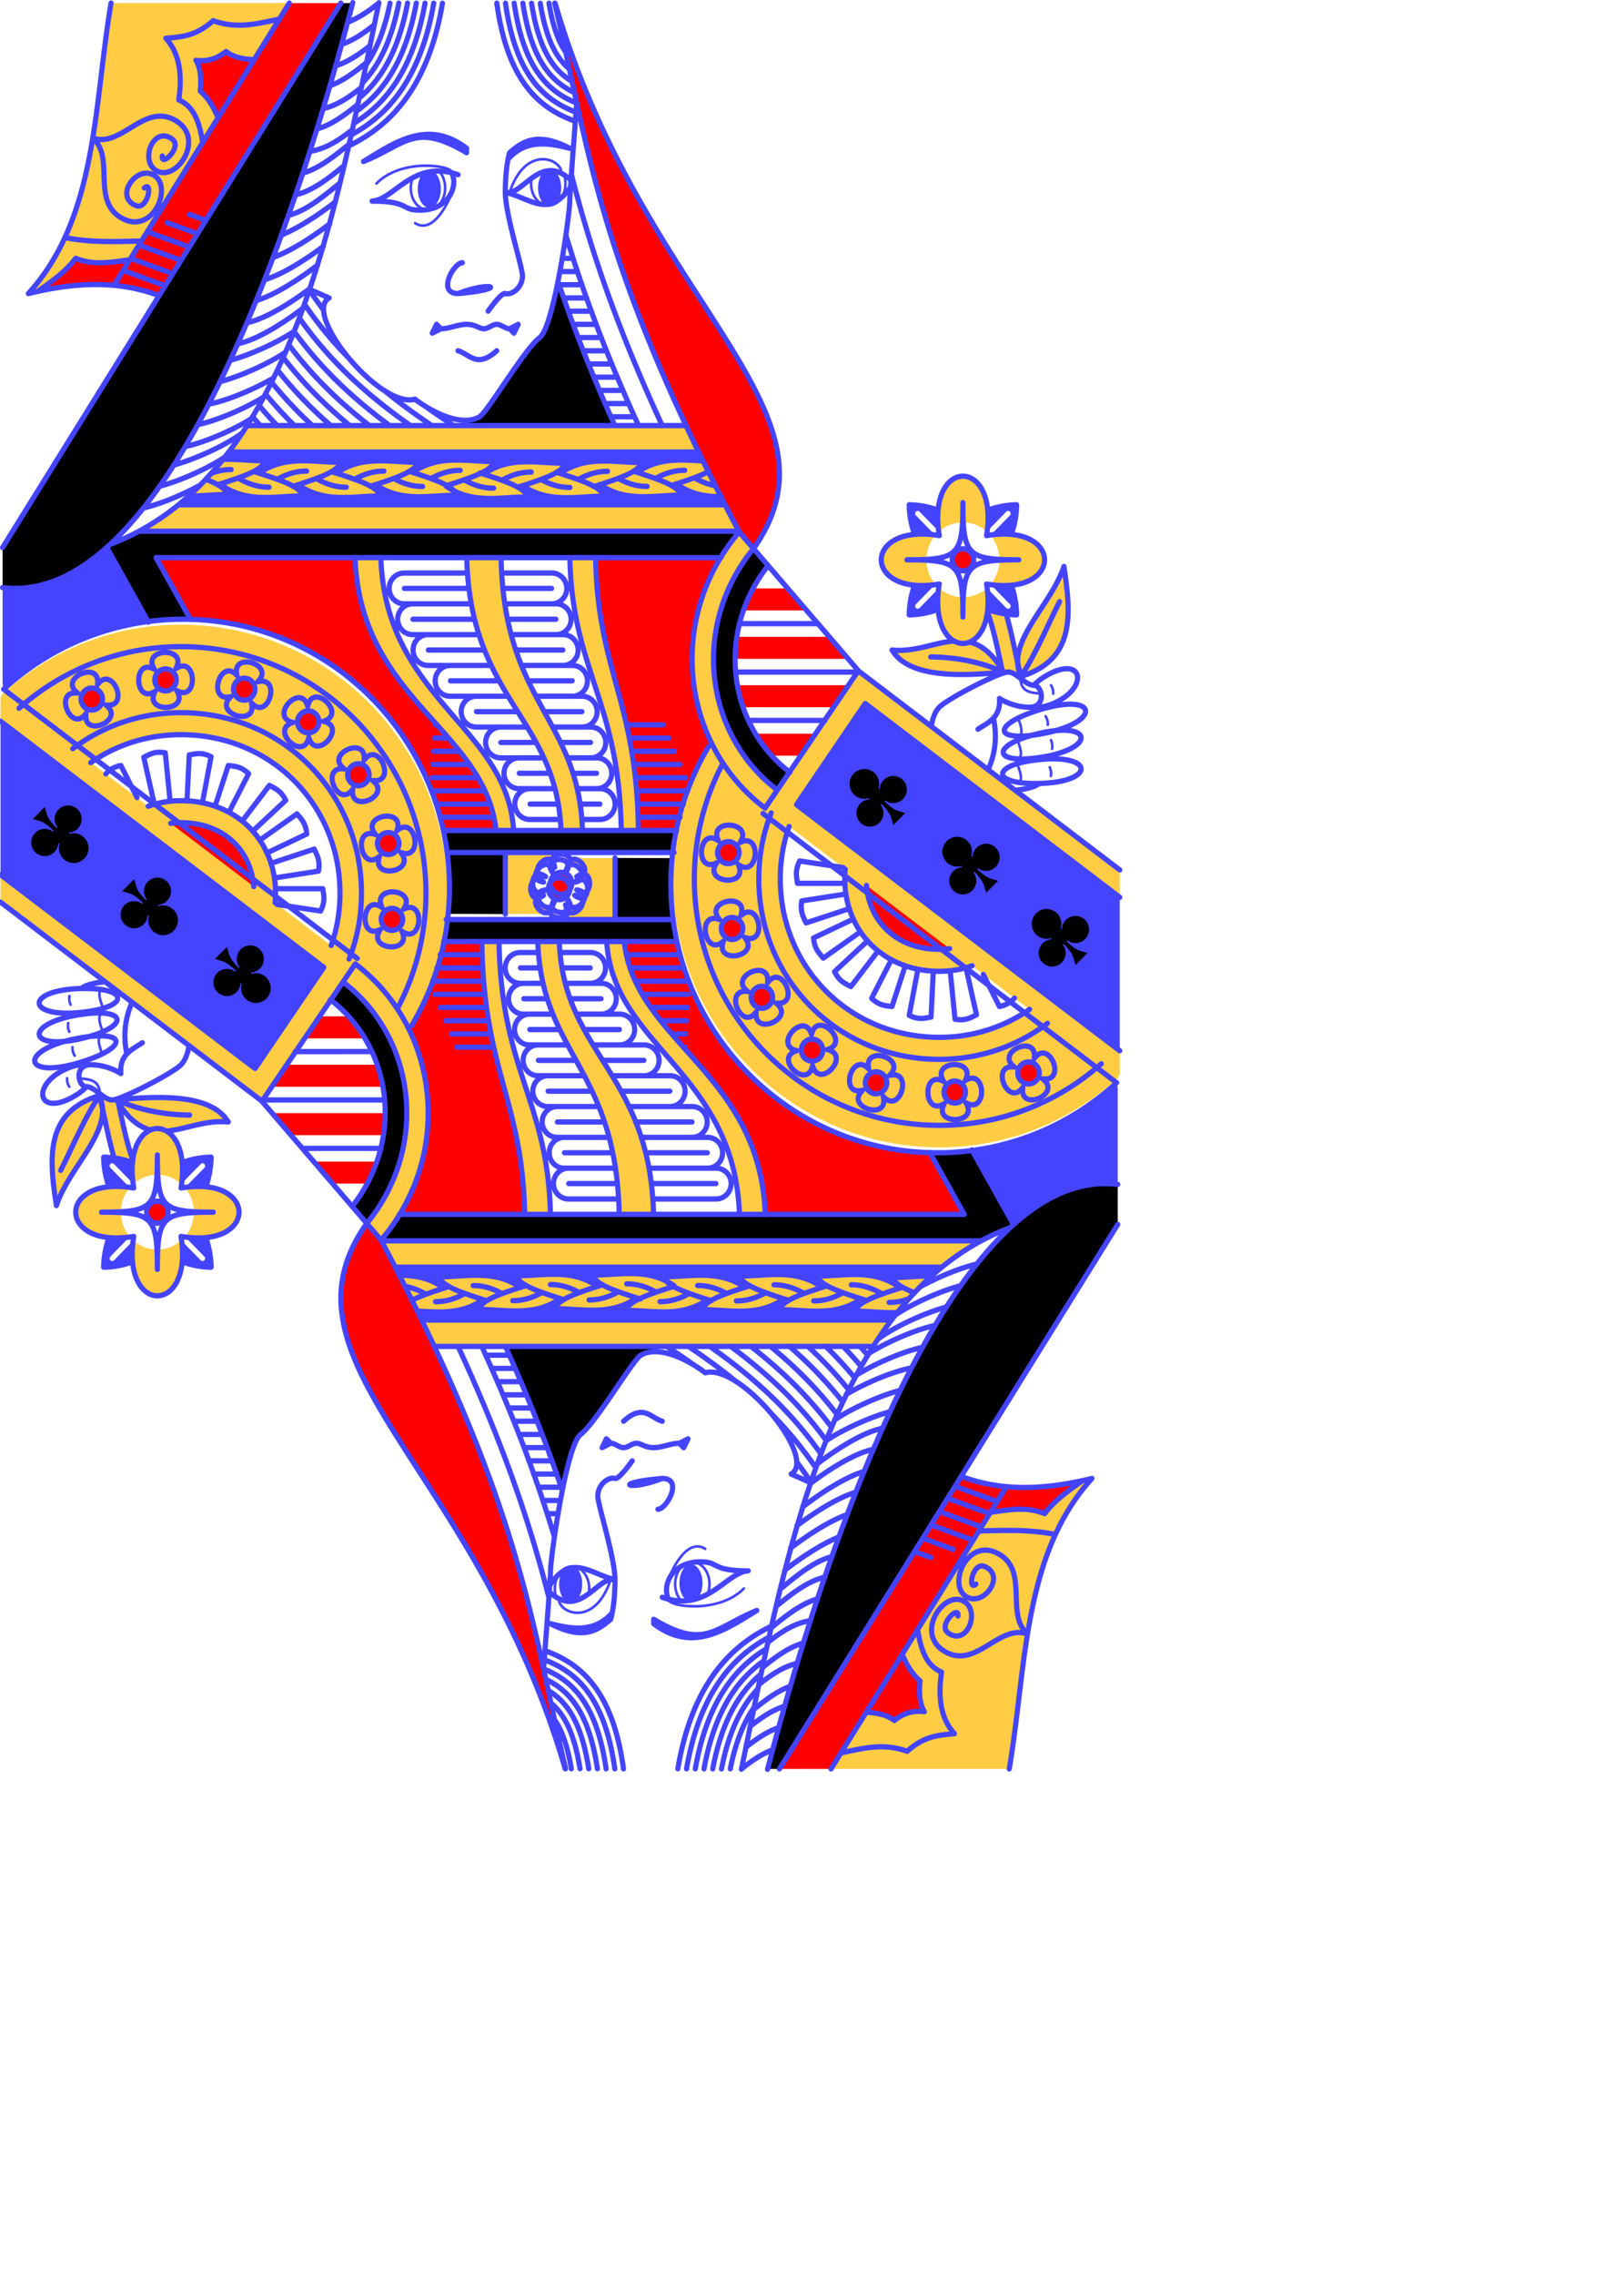 <?xml version="1.0" encoding="UTF-8" standalone="no"?>
<svg
   width="2.5in"
   height="3.5in"
   viewBox="-120 -168 240 336"
   preserveAspectRatio="none"
   class="card"
   face="QC"
   version="1.1"
   id="svg2433"
   xmlns="http://www.w3.org/2000/svg"
   xmlns:svg="http://www.w3.org/2000/svg">
  <defs
     id="defs2359" />
  <g
     id="use2393"
     transform="matrix(0.127,0,0,0.13,-119.62,-167.544)">
    <path
       fill="#ffcc44"
       d="M 126.244,0 C 106.112,115.728 110.677,243.292 30,330 c 33.589,-7.979 66.994,-12.36 99.984,-9.607 L 333.643,0 Z m 668.941,480 -510.762,0.117 c -33.066,50.77 -73.708,92.457 -125.197,119.68 l 697.926,0.793 C 833.69,557.412 813.172,517.224 795.186,480 Z M 1117.5,537.5 c -16.937,0 -33.872,21.077 -28.146,63.227 A 42.5,42.5 0 0 1 1117.5,590 a 42.5,42.5 0 0 1 28.148,10.711 C 1151.368,558.572 1134.435,537.5 1117.5,537.5 Z m -260.098,63.127 c -9.57,10.815 -18.211,22.757 -25.723,35.768 -37.37,64.728 -37.814,140.449 -7.797,202.08 C 796.019,884.234 780,937.777 780,995 c 3e-5,168.447 138.792,305 310,305 80.432,0 153.709,-30.138 208.803,-79.562 l -0.691,-0.516 1.889,-2.541 v -27.119 L 923.949,910.625 1003.975,795.947 1300,1015.93 V 984.779 L 996.059,758.736 890.791,909.496 l -0.447,-0.477 10.658,-15.369 c -74.41,-55.386 -96.537,-160.121 -47.672,-244.758 6.038,-10.457 12.883,-20.128 20.404,-28.98 z m 213.152,2.594 c -68.783,-0.54 -63.724,68.144 15.172,57.426 A 42.5,42.5 0 0 1 1075,632.5 a 42.5,42.5 0 0 1 10.711,-28.148 c -5.397,-0.733 -10.45,-1.094 -15.156,-1.131 z m 93.891,0 c -4.71,0.037 -9.769,0.399 -15.172,1.133 A 42.5,42.5 0 0 1 1160,632.5 a 42.5,42.5 0 0 1 -10.711,28.148 c 78.881,10.706 83.934,-57.967 15.156,-57.428 z m -754.277,26.498 c 5.633,161.815 151.47,195.793 164.084,310.258 l 20.432,-0.012 C 587.116,821.021 445.849,791.571 440.176,630.1 Z m 129.957,0.389 c 4.041,161.399 104.663,181.69 109.682,309.838 l 25.025,-0.002 C 670.491,811.959 583.501,796.177 580.102,630.115 Z m 119.986,0.182 c 2.786,128.345 57.357,162.203 59.805,309.395 h 20.014 C 737.89,792.492 692.413,758.634 690.092,630.289 Z M 1235,640 c -13.07,39.21 -55.139,75.15 -53.707,109.752 -4.371,-18.951 -8.081,-37.984 -13.525,-55.889 l -21.678,-2.061 c 7.35,20 11.636,41.876 16.582,63.76 L 1185,765 c 63.58,-18.951 58.442,-71.175 50,-125 z m -89.353,24.273 A 42.5,42.5 0 0 1 1117.5,675 42.5,42.5 0 0 1 1089.352,664.289 c -4.562,33.611 5.292,53.803 18.059,60.605 l -1.682,-0.105 c -21.832,2.077 -44.951,12.789 -70.728,10.211 17.417,28.272 67.468,31.437 130,25 -12.934,-21.018 -25.869,-30.534 -39.141,-33.959 l -0.639,-0.039 c 13.883,-5.479 25.272,-26.052 20.426,-61.729 z M 914.785,935.062 1194.93,1143.311 C 1165.324,1163.298 1129.666,1175 1090,1175 c -105.024,0 -185,-80.047 -185,-180 -10e-6,-21.157 3.583,-40.965 10.252,-59.441 z m -259.408,29.967 -137.863,0.031 C 519.107,978.173 520,991.484 520,1005 c 0,9.856 -0.475,19.602 -1.41,29.609 L 654.967,1035 l 0.016,-2.699 c -6.289,2.156 -15.595,-0.074 -15.582,-6.711 -7.07,7.097 -22.088,-7.92 -14.99,-14.99 -10.018,0.019 -10.018,-21.218 0,-21.199 -7.097,-7.07 7.92,-22.088 14.99,-14.99 -0.013,-6.768 9.675,-8.967 15.961,-6.59 z m 325.168,18.986 C 980.183,987.568 980,991.224 980,995 c 0,58.883 44.645,105 110,105 13.872,0 26.585,-2.22 38.178,-6.295 z"
       id="path3280" />
  </g>
  <g
     id="use2395"
     transform="matrix(-0.127,0,0,-0.13,45.18,93.256)">
    <path
       fill="#ffcc44"
       d="M 126.244,0 C 106.112,115.728 110.677,243.292 30,330 c 33.589,-7.979 66.994,-12.36 99.984,-9.607 L 333.643,0 Z m 668.941,480 -510.762,0.117 c -33.066,50.77 -73.708,92.457 -125.197,119.68 l 697.926,0.793 C 833.69,557.412 813.172,517.224 795.186,480 Z M 1117.5,537.5 c -16.937,0 -33.872,21.077 -28.146,63.227 A 42.5,42.5 0 0 1 1117.5,590 a 42.5,42.5 0 0 1 28.148,10.711 C 1151.368,558.572 1134.435,537.5 1117.5,537.5 Z m -260.098,63.127 c -9.57,10.815 -18.211,22.757 -25.723,35.768 -37.37,64.728 -37.814,140.449 -7.797,202.08 C 796.019,884.234 780,937.777 780,995 c 3e-5,168.447 138.792,305 310,305 80.432,0 153.709,-30.138 208.803,-79.562 l -0.691,-0.516 1.889,-2.541 v -27.119 L 923.949,910.625 1003.975,795.947 1300,1015.93 V 984.779 L 996.059,758.736 890.791,909.496 l -0.447,-0.477 10.658,-15.369 c -74.41,-55.386 -96.537,-160.121 -47.672,-244.758 6.038,-10.457 12.883,-20.128 20.404,-28.98 z m 213.152,2.594 c -68.783,-0.54 -63.724,68.144 15.172,57.426 A 42.5,42.5 0 0 1 1075,632.5 a 42.5,42.5 0 0 1 10.711,-28.148 c -5.397,-0.733 -10.45,-1.094 -15.156,-1.131 z m 93.891,0 c -4.71,0.037 -9.769,0.399 -15.172,1.133 A 42.5,42.5 0 0 1 1160,632.5 a 42.5,42.5 0 0 1 -10.711,28.148 c 78.881,10.706 83.934,-57.967 15.156,-57.428 z m -754.277,26.498 c 5.633,161.815 151.47,195.793 164.084,310.258 l 20.432,-0.012 C 587.116,821.021 445.849,791.571 440.176,630.1 Z m 129.957,0.389 c 4.041,161.399 104.663,181.69 109.682,309.838 l 25.025,-0.002 C 670.491,811.959 583.501,796.177 580.102,630.115 Z m 119.986,0.182 c 2.786,128.345 57.357,162.203 59.805,309.395 h 20.014 C 737.89,792.492 692.413,758.634 690.092,630.289 Z M 1235,640 c -13.07,39.21 -55.139,75.15 -53.707,109.752 -4.371,-18.951 -8.081,-37.984 -13.525,-55.889 l -21.678,-2.061 c 7.35,20 11.636,41.876 16.582,63.76 L 1185,765 c 63.58,-18.951 58.442,-71.175 50,-125 z m -89.353,24.273 A 42.5,42.5 0 0 1 1117.5,675 42.5,42.5 0 0 1 1089.352,664.289 c -4.562,33.611 5.292,53.803 18.059,60.605 l -1.682,-0.105 c -21.832,2.077 -44.951,12.789 -70.728,10.211 17.417,28.272 67.468,31.437 130,25 -12.934,-21.018 -25.869,-30.534 -39.141,-33.959 l -0.639,-0.039 c 13.883,-5.479 25.272,-26.052 20.426,-61.729 z M 914.785,935.062 1194.93,1143.311 C 1165.324,1163.298 1129.666,1175 1090,1175 c -105.024,0 -185,-80.047 -185,-180 -10e-6,-21.157 3.583,-40.965 10.252,-59.441 z m -259.408,29.967 -137.863,0.031 C 519.107,978.173 520,991.484 520,1005 c 0,9.856 -0.475,19.602 -1.41,29.609 L 654.967,1035 l 0.016,-2.699 c -6.289,2.156 -15.595,-0.074 -15.582,-6.711 -7.07,7.097 -22.088,-7.92 -14.99,-14.99 -10.018,0.019 -10.018,-21.218 0,-21.199 -7.097,-7.07 7.92,-22.088 14.99,-14.99 -0.013,-6.768 9.675,-8.967 15.961,-6.59 z m 325.168,18.986 C 980.183,987.568 980,991.224 980,995 c 0,58.883 44.645,105 110,105 13.872,0 26.585,-2.22 38.178,-6.295 z"
       id="path3284" />
  </g>
  <g
     id="use2397"
     transform="matrix(0.127,0,0,0.13,-119.62,-167.544)">
    <path
       fill="#ff0000"
       d="m 333.65,0 -201,316.523 15.656,-25.008 C 127.456,294.209 106.739,298.59 85,290 73.403,305.062 57.688,315.967 42.553,326.918 72.359,320.998 101.338,318.041 130.033,320.705 l 0.182,-0.289 c 17.627,1.978 34.916,5.695 51.924,12.107 L 393.639,0 Z m 308.795,0 c 34.353,141.479 46.363,258.031 152.867,480 17.86,37.224 38.378,77.411 62.105,121.18 l 16.316,18.732 C 988.885,461.534 744.765,342.299 642.922,0 Z M 260,55 c -13.228,10.599 -26.504,11.206 -35,10 5.287,8.604 6.504,20.651 5,35 9.783,8.146 15.717,18.856 20.777,30.15 L 292.672,64.387 C 280.597,63.628 268.991,61.928 260,55 Z m 857.5,565 a 12.5,12.5 0 0 0 -12.5,12.5 12.5,12.5 0 0 0 12.5,12.5 12.5,12.5 0 0 0 12.5,-12.5 12.5,12.5 0 0 0 -12.5,-12.5 z m -707.178,9.859 -231.312,0.189 39.631,70.182 c 144.491,3.719 264.401,105.003 294.227,239.416 l 61.385,0.33 C 561.638,825.512 415.801,791.534 410.322,629.859 Z m 425.504,0.021 -145.889,0.264 c 2.476,128.49 47.953,162.348 50.021,309.697 l 44.734,0.055 c 7.158,-36.616 20.549,-70.856 39.242,-101.479 -30.081,-61.535 -29.635,-137.281 7.744,-202.023 1.295,-2.242 2.623,-4.454 4.146,-6.514 z M 873.631,665 861.963,690 h 74.246 l -22.627,-25 z m -19.092,55 -2.121,25 h 131.875 l -21.92,-25 z m 0.707,55 7.07,25 h 103.945 l 18.031,-25 z m 20.859,55 19.092,25 h 33.941 l 17.678,-25 z m -31.459,122.686 a 12.5,12.5 0 0 0 -12.555,11.521 12.5,12.5 0 0 0 11.482,13.439 12.5,12.5 0 0 0 13.439,-11.484 12.5,12.5 0 0 0 -11.482,-13.439 12.5,12.5 0 0 0 -0.885,-0.037 z M 650,987.5 A 12.5,12.5 0 0 0 637.5,1000 12.5,12.5 0 0 0 650,1012.5 12.5,12.5 0 0 0 662.5,1000 12.5,12.5 0 0 0 650,987.5 Z m 355.303,14.949 c 3.417,41.512 35.468,72.551 84.697,72.551 4.177,0 8.193,-0.245 12.059,-0.723 z m -156.135,36.377 a 12.5,12.5 0 0 0 -2.488,0.193 12.5,12.5 0 0 0 -10.094,14.512 12.5,12.5 0 0 0 14.512,10.094 12.5,12.5 0 0 0 10.094,-14.512 12.5,12.5 0 0 0 -12.023,-10.287 z m 34.365,78.182 a 12.5,12.5 0 0 0 -4.863,1.008 12.5,12.5 0 0 0 -6.572,16.41 12.5,12.5 0 0 0 16.41,6.574 12.5,12.5 0 0 0 6.572,-16.41 12.5,12.5 0 0 0 -11.547,-7.582 z m 58.17,60.033 a 12.5,12.5 0 0 0 -8.887,3.975 12.5,12.5 0 0 0 0.621,17.666 12.5,12.5 0 0 0 17.666,-0.621 12.5,12.5 0 0 0 -0.621,-17.666 12.5,12.5 0 0 0 -8.779,-3.353 z m 252.178,25.92 a 12.5,12.5 0 0 0 -4.869,0.975 12.5,12.5 0 0 0 -6.682,16.367 12.5,12.5 0 0 0 16.367,6.682 12.5,12.5 0 0 0 6.68,-16.367 12.5,12.5 0 0 0 -11.496,-7.656 z m -177.215,11.217 a 12.5,12.5 0 0 0 -12.213,8.932 12.5,12.5 0 0 0 8.414,15.547 12.5,12.5 0 0 0 15.547,-8.414 12.5,12.5 0 0 0 -8.414,-15.547 12.5,12.5 0 0 0 -3.334,-0.518 z m 90.916,10.539 a 12.5,12.5 0 0 0 -12.078,12.908 12.5,12.5 0 0 0 12.908,12.078 12.5,12.5 0 0 0 12.078,-12.908 12.5,12.5 0 0 0 -12.908,-12.078 z"
       id="path3288" />
  </g>
  <g
     id="use2399"
     transform="matrix(-0.127,0,0,-0.13,45.18,93.256)">
    <path
       fill="#ff0000"
       d="m 333.65,0 -201,316.523 15.656,-25.008 C 127.456,294.209 106.739,298.59 85,290 73.403,305.062 57.688,315.967 42.553,326.918 72.359,320.998 101.338,318.041 130.033,320.705 l 0.182,-0.289 c 17.627,1.978 34.916,5.695 51.924,12.107 L 393.639,0 Z m 308.795,0 c 34.353,141.479 46.363,258.031 152.867,480 17.86,37.224 38.378,77.411 62.105,121.18 l 16.316,18.732 C 988.885,461.534 744.765,342.299 642.922,0 Z M 260,55 c -13.228,10.599 -26.504,11.206 -35,10 5.287,8.604 6.504,20.651 5,35 9.783,8.146 15.717,18.856 20.777,30.15 L 292.672,64.387 C 280.597,63.628 268.991,61.928 260,55 Z m 857.5,565 a 12.5,12.5 0 0 0 -12.5,12.5 12.5,12.5 0 0 0 12.5,12.5 12.5,12.5 0 0 0 12.5,-12.5 12.5,12.5 0 0 0 -12.5,-12.5 z m -707.178,9.859 -231.312,0.189 39.631,70.182 c 144.491,3.719 264.401,105.003 294.227,239.416 l 61.385,0.33 C 561.638,825.512 415.801,791.534 410.322,629.859 Z m 425.504,0.021 -145.889,0.264 c 2.476,128.49 47.953,162.348 50.021,309.697 l 44.734,0.055 c 7.158,-36.616 20.549,-70.856 39.242,-101.479 -30.081,-61.535 -29.635,-137.281 7.744,-202.023 1.295,-2.242 2.623,-4.454 4.146,-6.514 z M 873.631,665 861.963,690 h 74.246 l -22.627,-25 z m -19.092,55 -2.121,25 h 131.875 l -21.92,-25 z m 0.707,55 7.07,25 h 103.945 l 18.031,-25 z m 20.859,55 19.092,25 h 33.941 l 17.678,-25 z m -31.459,122.686 a 12.5,12.5 0 0 0 -12.555,11.521 12.5,12.5 0 0 0 11.482,13.439 12.5,12.5 0 0 0 13.439,-11.484 12.5,12.5 0 0 0 -11.482,-13.439 12.5,12.5 0 0 0 -0.885,-0.037 z M 650,987.5 A 12.5,12.5 0 0 0 637.5,1000 12.5,12.5 0 0 0 650,1012.5 12.5,12.5 0 0 0 662.5,1000 12.5,12.5 0 0 0 650,987.5 Z m 355.303,14.949 c 3.417,41.512 35.468,72.551 84.697,72.551 4.177,0 8.193,-0.245 12.059,-0.723 z m -156.135,36.377 a 12.5,12.5 0 0 0 -2.488,0.193 12.5,12.5 0 0 0 -10.094,14.512 12.5,12.5 0 0 0 14.512,10.094 12.5,12.5 0 0 0 10.094,-14.512 12.5,12.5 0 0 0 -12.023,-10.287 z m 34.365,78.182 a 12.5,12.5 0 0 0 -4.863,1.008 12.5,12.5 0 0 0 -6.572,16.41 12.5,12.5 0 0 0 16.41,6.574 12.5,12.5 0 0 0 6.572,-16.41 12.5,12.5 0 0 0 -11.547,-7.582 z m 58.17,60.033 a 12.5,12.5 0 0 0 -8.887,3.975 12.5,12.5 0 0 0 0.621,17.666 12.5,12.5 0 0 0 17.666,-0.621 12.5,12.5 0 0 0 -0.621,-17.666 12.5,12.5 0 0 0 -8.779,-3.353 z m 252.178,25.92 a 12.5,12.5 0 0 0 -4.869,0.975 12.5,12.5 0 0 0 -6.682,16.367 12.5,12.5 0 0 0 16.367,6.682 12.5,12.5 0 0 0 6.68,-16.367 12.5,12.5 0 0 0 -11.496,-7.656 z m -177.215,11.217 a 12.5,12.5 0 0 0 -12.213,8.932 12.5,12.5 0 0 0 8.414,15.547 12.5,12.5 0 0 0 15.547,-8.414 12.5,12.5 0 0 0 -8.414,-15.547 12.5,12.5 0 0 0 -3.334,-0.518 z m 90.916,10.539 a 12.5,12.5 0 0 0 -12.078,12.908 12.5,12.5 0 0 0 12.908,12.078 12.5,12.5 0 0 0 12.078,-12.908 12.5,12.5 0 0 0 -12.908,-12.078 z"
       id="path3292" />
  </g>
  <g
     id="use2401"
     transform="matrix(0.127,0,0,0.13,-119.62,-167.544)">
    <path
       fill="#4444ff"
       d="M 636.568,188.838 A 13.432,21.162 0 0 0 623.135,210 13.432,21.162 0 0 0 636.568,231.162 13.432,21.162 0 0 0 650,210 13.432,21.162 0 0 0 636.568,188.838 Z m -140,1.209 a 13.432,21.162 0 0 0 -13.434,21.162 13.432,21.162 0 0 0 13.434,21.162 A 13.432,21.162 0 0 0 510,211.209 13.432,21.162 0 0 0 496.568,190.047 Z M 263.244,509.838 c -3.327,4.334 -6.738,8.583 -10.23,12.75 l 3.877,-4.211 c 2.037,-0.069 4.076,-0.093 6.117,-0.084 1.932,0.009 3.867,0.053 5.803,0.113 0.733,0.023 1.468,0.057 2.201,0.086 1.135,0.044 2.27,0.087 3.406,0.143 3.839,0.188 7.682,0.421 11.523,0.648 0.697,0.041 1.393,0.081 2.09,0.121 1.316,0.075 2.631,0.142 3.947,0.209 0.766,0.039 1.533,0.079 2.299,0.113 1.255,0.057 2.51,0.098 3.764,0.139 0.775,0.025 1.55,0.058 2.324,0.076 0.202,0.005 0.404,0.008 0.605,0.012 1.666,0.034 3.331,0.054 4.994,0.045 -0.136,0.291 -0.278,0.577 -0.43,0.861 -0.151,0.284 -0.31,0.564 -0.477,0.842 -0.047,0.079 -0.102,0.156 -0.15,0.234 -0.295,0.474 -0.609,0.941 -0.957,1.4 -10e-4,0.002 -0.002,0.004 -0.004,0.006 -0.202,0.266 -0.413,0.529 -0.635,0.791 -0.002,0.003 -0.004,0.005 -0.006,0.008 -0.221,0.261 -0.452,0.522 -0.693,0.779 l -0.008,0.008 c -0.242,0.258 -0.494,0.513 -0.758,0.768 -0.003,0.003 -0.006,0.007 -0.01,0.01 -0.263,0.254 -0.538,0.506 -0.824,0.758 -0.58,0.51 -1.208,1.015 -1.891,1.52 -0.682,0.504 -1.42,1.007 -2.215,1.51 -0.791,0.501 -1.641,1.002 -2.553,1.506 -0.004,0.002 -0.007,0.005 -0.012,0.008 -0.917,0.507 -1.899,1.016 -2.949,1.531 -1.044,0.512 -2.157,1.031 -3.342,1.557 -0.008,0.003 -0.014,0.008 -0.021,0.012 -5.964,2.643 -13.783,5.481 -24.08,8.812 -4.118,1.332 -8.636,2.745 -13.59,4.254 6.552,3.588 9.914,7.016 11.84,11.121 -3.626,-0.02 -7.258,0.075 -10.895,0.23 -10.908,0.466 -21.849,1.468 -32.73,1.477 l 11.787,-12.803 c -7.981,7.882 -16.348,15.379 -25.139,22.447 l 635.588,0.326 c -1.639,-3.08 -3.222,-6.101 -4.824,-9.143 -0.149,-2.2e-4 -0.298,-0.007 -0.447,-0.008 -0.923,-0.004 -1.847,-0.01 -2.77,-0.029 -0.008,-1.8e-4 -0.017,1.9e-4 -0.025,0 -0.083,-0.002 -0.167,-0.008 -0.25,-0.01 -0.99,-0.023 -1.978,-0.054 -2.967,-0.098 -0.007,-3.1e-4 -0.014,3.2e-4 -0.021,0 -0.181,-0.008 -0.361,-0.023 -0.541,-0.031 -0.849,-0.041 -1.697,-0.086 -2.545,-0.145 -14.05,-0.963 -27.956,-4.376 -41.523,-13.574 l 0.713,0.193 c -0.313,-0.211 -0.627,-0.404 -0.939,-0.621 -2.219,0.209 -4.308,0.837 -6.473,1.496 6.554,3.588 9.906,7.015 11.832,11.121 -31.867,-0.177 -64.258,8.599 -94.926,-12.055 -2.161,0.675 -4.421,1.369 -6.775,2.086 6.556,3.589 9.91,7.017 11.836,11.123 -31.866,-0.177 -64.258,8.599 -94.926,-12.053 -1.845,0.574 -3.722,1.156 -5.705,1.76 6.556,3.589 9.908,7.015 11.834,11.121 -28.75,-0.16 -57.927,6.962 -85.881,-6.809 1.44,1.546 2.5,3.151 3.309,4.875 -31.866,-0.177 -64.258,8.599 -94.926,-12.053 -1.845,0.574 -3.722,1.154 -5.705,1.758 6.556,3.589 9.908,7.017 11.834,11.123 -31.939,-0.177 -64.403,8.645 -95.133,-12.188 l 20.211,-7.74 c -7.126,2.594 -15.911,5.453 -26.912,8.805 6.556,3.589 9.908,7.017 11.834,11.123 -31.939,-0.177 -64.403,8.645 -95.133,-12.188 l 39.309,-15.055 c 2.696,0.821 5.239,1.607 7.684,2.373 l -3.229,-1.236 c 30.729,-20.833 63.196,-12.01 95.135,-12.188 -2.698,5.752 -8.197,10.172 -21.393,15.57 l 11.803,-4.52 c 2.696,0.821 5.24,1.607 7.684,2.373 l -3.229,-1.236 c 30.729,-20.833 63.196,-12.01 95.135,-12.188 -1.783,3.801 -4.826,7.02 -10.461,10.324 2.57,0.783 5.012,1.538 7.352,2.271 l -3.229,-1.236 c 16.325,-11.067 33.14,-13.766 50.105,-13.891 14.97,-0.11 30.056,1.784 45.027,1.701 -2.304,4.912 -6.685,8.856 -16.117,13.264 2.37,0.724 4.649,1.429 6.82,2.109 L 560,535 c 30.729,-20.833 63.194,-12.01 95.133,-12.188 -1.783,3.801 -4.825,7.02 -10.461,10.324 2.575,0.785 5.02,1.541 7.363,2.275 l -3.238,-1.24 c 30.729,-20.833 63.194,-12.01 95.133,-12.188 -1.708,3.641 -4.565,6.749 -9.754,9.908 l 0.031,-0.012 c 2.706,0.824 5.258,1.614 7.711,2.383 l -3.256,-1.248 c 0.942,-0.638 1.887,-1.238 2.832,-1.822 0.297,-0.184 0.595,-0.363 0.893,-0.541 0.71,-0.426 1.421,-0.836 2.133,-1.232 0.272,-0.151 0.543,-0.308 0.814,-0.455 0.933,-0.505 1.867,-0.988 2.803,-1.445 0.22,-0.108 0.442,-0.205 0.662,-0.311 0.756,-0.36 1.512,-0.707 2.27,-1.037 0.306,-0.133 0.612,-0.264 0.918,-0.393 0.746,-0.314 1.494,-0.615 2.242,-0.902 0.228,-0.087 0.456,-0.181 0.684,-0.266 0.947,-0.353 1.894,-0.682 2.844,-0.994 0.271,-0.089 0.542,-0.172 0.812,-0.258 0.731,-0.231 1.463,-0.452 2.195,-0.66 0.284,-0.081 0.568,-0.163 0.852,-0.24 0.944,-0.258 1.889,-0.504 2.836,-0.727 0.051,-0.012 0.103,-0.023 0.154,-0.035 0.95,-0.221 1.9,-0.421 2.852,-0.609 0.288,-0.057 0.577,-0.11 0.865,-0.164 0.765,-0.143 1.529,-0.277 2.295,-0.4 0.232,-0.037 0.463,-0.078 0.695,-0.113 0.978,-0.15 1.956,-0.286 2.936,-0.406 0.193,-0.024 0.386,-0.042 0.578,-0.065 0.803,-0.094 1.606,-0.18 2.41,-0.256 0.301,-0.028 0.603,-0.056 0.904,-0.082 0.783,-0.067 1.566,-0.126 2.35,-0.178 0.215,-0.014 0.43,-0.032 0.645,-0.045 0.178,-0.011 0.356,-0.015 0.533,-0.025 1.253,-0.071 2.507,-0.122 3.762,-0.158 0.439,-0.013 0.877,-0.025 1.316,-0.033 1.387,-0.028 2.773,-0.044 4.162,-0.037 1.87,0.009 3.742,0.051 5.615,0.109 0.575,0.018 1.15,0.041 1.725,0.062 1.305,0.049 2.61,0.102 3.916,0.166 0.592,0.029 1.184,0.059 1.775,0.09 3.714,0.195 7.429,0.425 11.145,0.641 -1.715,-3.415 -3.435,-6.836 -5.105,-10.203 z m 261.742,35.729 c -2.548,0.801 -5.198,1.622 -8.023,2.482 0.215,0.118 0.411,0.236 0.619,0.354 z M 1055,570 c 0,11.187 2.782,25.153 6.269,33.605 6.978,-0.644 14.9,-0.489 23.76,0.666 l -22.15,-22.15 c -1.932,-1.877 -0.604,-5.152 2.09,-5.152 0.811,5e-5 1.587,0.328 2.152,0.91 l 22.15,22.15 c -1.155,-8.859 -1.31,-16.782 -0.666,-23.76 C 1080.153,572.782 1066.187,570 1055,570 Z m 125,0 c -11.187,0 -25.153,2.782 -33.605,6.27 0.644,6.981 0.49,14.907 -0.666,23.771 l 22.162,-22.162 c 0.565,-0.582 1.341,-0.91 2.152,-0.91 2.694,7e-4 4.022,3.275 2.09,5.152 l -22.148,22.148 c 8.854,-1.153 16.772,-1.307 23.746,-0.664 C 1177.218,595.153 1180,581.187 1180,570 Z M 121.359,618.908 C 83.231,651.688 42.699,669.219 0,664.049 v 108.76 l 1.197,6.754 C 46.845,738.612 104.977,710.901 169.535,702.959 Z m 963.682,41.82 c -8.864,1.156 -16.791,1.31 -23.771,0.666 C 1057.782,669.847 1055,683.813 1055,695 c 11.187,0 25.153,-2.782 33.605,-6.27 -0.643,-6.974 -0.489,-14.892 0.664,-23.746 l -22.137,22.137 c -2.828,2.945 -7.187,-1.415 -4.242,-4.242 z m 64.93,0 22.15,22.15 c 2.945,2.828 -1.415,7.187 -4.242,4.242 l -22.15,-22.15 c 1.155,8.859 1.31,16.782 0.666,23.76 8.453,3.488 22.419,6.27 33.605,6.27 0,-11.187 -2.782,-25.153 -6.269,-33.605 -6.978,0.644 -14.9,0.489 -23.76,-0.666 z M 1003.975,795.947 923.949,910.625 1300,1190.262 v -174.332 z"
       id="path3296" />
  </g>
  <g
     id="use2403"
     transform="matrix(-0.127,0,0,-0.13,45.18,93.256)">
    <path
       fill="#4444ff"
       d="M 636.568,188.838 A 13.432,21.162 0 0 0 623.135,210 13.432,21.162 0 0 0 636.568,231.162 13.432,21.162 0 0 0 650,210 13.432,21.162 0 0 0 636.568,188.838 Z m -140,1.209 a 13.432,21.162 0 0 0 -13.434,21.162 13.432,21.162 0 0 0 13.434,21.162 A 13.432,21.162 0 0 0 510,211.209 13.432,21.162 0 0 0 496.568,190.047 Z M 263.244,509.838 c -3.327,4.334 -6.738,8.583 -10.23,12.75 l 3.877,-4.211 c 2.037,-0.069 4.076,-0.093 6.117,-0.084 1.932,0.009 3.867,0.053 5.803,0.113 0.733,0.023 1.468,0.057 2.201,0.086 1.135,0.044 2.27,0.087 3.406,0.143 3.839,0.188 7.682,0.421 11.523,0.648 0.697,0.041 1.393,0.081 2.09,0.121 1.316,0.075 2.631,0.142 3.947,0.209 0.766,0.039 1.533,0.079 2.299,0.113 1.255,0.057 2.51,0.098 3.764,0.139 0.775,0.025 1.55,0.058 2.324,0.076 0.202,0.005 0.404,0.008 0.605,0.012 1.666,0.034 3.331,0.054 4.994,0.045 -0.136,0.291 -0.278,0.577 -0.43,0.861 -0.151,0.284 -0.31,0.564 -0.477,0.842 -0.047,0.079 -0.102,0.156 -0.15,0.234 -0.295,0.474 -0.609,0.941 -0.957,1.4 -10e-4,0.002 -0.002,0.004 -0.004,0.006 -0.202,0.266 -0.413,0.529 -0.635,0.791 -0.002,0.003 -0.004,0.005 -0.006,0.008 -0.221,0.261 -0.452,0.522 -0.693,0.779 l -0.008,0.008 c -0.242,0.258 -0.494,0.513 -0.758,0.768 -0.003,0.003 -0.006,0.007 -0.01,0.01 -0.263,0.254 -0.538,0.506 -0.824,0.758 -0.58,0.51 -1.208,1.015 -1.891,1.52 -0.682,0.504 -1.42,1.007 -2.215,1.51 -0.791,0.501 -1.641,1.002 -2.553,1.506 -0.004,0.002 -0.007,0.005 -0.012,0.008 -0.917,0.507 -1.899,1.016 -2.949,1.531 -1.044,0.512 -2.157,1.031 -3.342,1.557 -0.008,0.003 -0.014,0.008 -0.021,0.012 -5.964,2.643 -13.783,5.481 -24.08,8.812 -4.118,1.332 -8.636,2.745 -13.59,4.254 6.552,3.588 9.914,7.016 11.84,11.121 -3.626,-0.02 -7.258,0.075 -10.895,0.23 -10.908,0.466 -21.849,1.468 -32.73,1.477 l 11.787,-12.803 c -7.981,7.882 -16.348,15.379 -25.139,22.447 l 635.588,0.326 c -1.639,-3.08 -3.222,-6.101 -4.824,-9.143 -0.149,-2.2e-4 -0.298,-0.007 -0.447,-0.008 -0.923,-0.004 -1.847,-0.01 -2.77,-0.029 -0.008,-1.8e-4 -0.017,1.9e-4 -0.025,0 -0.083,-0.002 -0.167,-0.008 -0.25,-0.01 -0.99,-0.023 -1.978,-0.054 -2.967,-0.098 -0.007,-3.1e-4 -0.014,3.2e-4 -0.021,0 -0.181,-0.008 -0.361,-0.023 -0.541,-0.031 -0.849,-0.041 -1.697,-0.086 -2.545,-0.145 -14.05,-0.963 -27.956,-4.376 -41.523,-13.574 l 0.713,0.193 c -0.313,-0.211 -0.627,-0.404 -0.939,-0.621 -2.219,0.209 -4.308,0.837 -6.473,1.496 6.554,3.588 9.906,7.015 11.832,11.121 -31.867,-0.177 -64.258,8.599 -94.926,-12.055 -2.161,0.675 -4.421,1.369 -6.775,2.086 6.556,3.589 9.91,7.017 11.836,11.123 -31.866,-0.177 -64.258,8.599 -94.926,-12.053 -1.845,0.574 -3.722,1.156 -5.705,1.76 6.556,3.589 9.908,7.015 11.834,11.121 -28.75,-0.16 -57.927,6.962 -85.881,-6.809 1.44,1.546 2.5,3.151 3.309,4.875 -31.866,-0.177 -64.258,8.599 -94.926,-12.053 -1.845,0.574 -3.722,1.154 -5.705,1.758 6.556,3.589 9.908,7.017 11.834,11.123 -31.939,-0.177 -64.403,8.645 -95.133,-12.188 l 20.211,-7.74 c -7.126,2.594 -15.911,5.453 -26.912,8.805 6.556,3.589 9.908,7.017 11.834,11.123 -31.939,-0.177 -64.403,8.645 -95.133,-12.188 l 39.309,-15.055 c 2.696,0.821 5.239,1.607 7.684,2.373 l -3.229,-1.236 c 30.729,-20.833 63.196,-12.01 95.135,-12.188 -2.698,5.752 -8.197,10.172 -21.393,15.57 l 11.803,-4.52 c 2.696,0.821 5.24,1.607 7.684,2.373 l -3.229,-1.236 c 30.729,-20.833 63.196,-12.01 95.135,-12.188 -1.783,3.801 -4.826,7.02 -10.461,10.324 2.57,0.783 5.012,1.538 7.352,2.271 l -3.229,-1.236 c 16.325,-11.067 33.14,-13.766 50.105,-13.891 14.97,-0.11 30.056,1.784 45.027,1.701 -2.304,4.912 -6.685,8.856 -16.117,13.264 2.37,0.724 4.649,1.429 6.82,2.109 L 560,535 c 30.729,-20.833 63.194,-12.01 95.133,-12.188 -1.783,3.801 -4.825,7.02 -10.461,10.324 2.575,0.785 5.02,1.541 7.363,2.275 l -3.238,-1.24 c 30.729,-20.833 63.194,-12.01 95.133,-12.188 -1.708,3.641 -4.565,6.749 -9.754,9.908 l 0.031,-0.012 c 2.706,0.824 5.258,1.614 7.711,2.383 l -3.256,-1.248 c 0.942,-0.638 1.887,-1.238 2.832,-1.822 0.297,-0.184 0.595,-0.363 0.893,-0.541 0.71,-0.426 1.421,-0.836 2.133,-1.232 0.272,-0.151 0.543,-0.308 0.814,-0.455 0.933,-0.505 1.867,-0.988 2.803,-1.445 0.22,-0.108 0.442,-0.205 0.662,-0.311 0.756,-0.36 1.512,-0.707 2.27,-1.037 0.306,-0.133 0.612,-0.264 0.918,-0.393 0.746,-0.314 1.494,-0.615 2.242,-0.902 0.228,-0.087 0.456,-0.181 0.684,-0.266 0.947,-0.353 1.894,-0.682 2.844,-0.994 0.271,-0.089 0.542,-0.172 0.812,-0.258 0.731,-0.231 1.463,-0.452 2.195,-0.66 0.284,-0.081 0.568,-0.163 0.852,-0.24 0.944,-0.258 1.889,-0.504 2.836,-0.727 0.051,-0.012 0.103,-0.023 0.154,-0.035 0.95,-0.221 1.9,-0.421 2.852,-0.609 0.288,-0.057 0.577,-0.11 0.865,-0.164 0.765,-0.143 1.529,-0.277 2.295,-0.4 0.232,-0.037 0.463,-0.078 0.695,-0.113 0.978,-0.15 1.956,-0.286 2.936,-0.406 0.193,-0.024 0.386,-0.042 0.578,-0.065 0.803,-0.094 1.606,-0.18 2.41,-0.256 0.301,-0.028 0.603,-0.056 0.904,-0.082 0.783,-0.067 1.566,-0.126 2.35,-0.178 0.215,-0.014 0.43,-0.032 0.645,-0.045 0.178,-0.011 0.356,-0.015 0.533,-0.025 1.253,-0.071 2.507,-0.122 3.762,-0.158 0.439,-0.013 0.877,-0.025 1.316,-0.033 1.387,-0.028 2.773,-0.044 4.162,-0.037 1.87,0.009 3.742,0.051 5.615,0.109 0.575,0.018 1.15,0.041 1.725,0.062 1.305,0.049 2.61,0.102 3.916,0.166 0.592,0.029 1.184,0.059 1.775,0.09 3.714,0.195 7.429,0.425 11.145,0.641 -1.715,-3.415 -3.435,-6.836 -5.105,-10.203 z m 261.742,35.729 c -2.548,0.801 -5.198,1.622 -8.023,2.482 0.215,0.118 0.411,0.236 0.619,0.354 z M 1055,570 c 0,11.187 2.782,25.153 6.269,33.605 6.978,-0.644 14.9,-0.489 23.76,0.666 l -22.15,-22.15 c -1.932,-1.877 -0.604,-5.152 2.09,-5.152 0.811,5e-5 1.587,0.328 2.152,0.91 l 22.15,22.15 c -1.155,-8.859 -1.31,-16.782 -0.666,-23.76 C 1080.153,572.782 1066.187,570 1055,570 Z m 125,0 c -11.187,0 -25.153,2.782 -33.605,6.27 0.644,6.981 0.49,14.907 -0.666,23.771 l 22.162,-22.162 c 0.565,-0.582 1.341,-0.91 2.152,-0.91 2.694,7e-4 4.022,3.275 2.09,5.152 l -22.148,22.148 c 8.854,-1.153 16.772,-1.307 23.746,-0.664 C 1177.218,595.153 1180,581.187 1180,570 Z M 121.359,618.908 C 83.231,651.688 42.699,669.219 0,664.049 v 108.76 l 1.197,6.754 C 46.845,738.612 104.977,710.901 169.535,702.959 Z m 963.682,41.82 c -8.864,1.156 -16.791,1.31 -23.771,0.666 C 1057.782,669.847 1055,683.813 1055,695 c 11.187,0 25.153,-2.782 33.605,-6.27 -0.643,-6.974 -0.489,-14.892 0.664,-23.746 l -22.137,22.137 c -2.828,2.945 -7.187,-1.415 -4.242,-4.242 z m 64.93,0 22.15,22.15 c 2.945,2.828 -1.415,7.187 -4.242,4.242 l -22.15,-22.15 c 1.155,8.859 1.31,16.782 0.666,23.76 8.453,3.488 22.419,6.27 33.605,6.27 0,-11.187 -2.782,-25.153 -6.269,-33.605 -6.978,0.644 -14.9,0.489 -23.76,-0.666 z M 1003.975,795.947 923.949,910.625 1300,1190.262 v -174.332 z"
       id="path3300" />
  </g>
  <g
     id="use2405"
     transform="matrix(0.127,0,0,0.13,-119.62,-167.544)">
    <path
       fill="#000000"
       d="M 393.637,0 0,618.572 v 45.486 C 197.241,687.924 347.448,226.477 407.35,0 Z M 646.217,316.484 C 639.936,347.246 632.342,374.565 625,380 c -17.901,13.25 -60.727,84.764 -70,90 -5.433,3.068 -11.62,4.193 -18.062,4.008 L 538.178,480 711.879,479.9 C 684.228,418.674 662.996,364.858 646.217,316.484 Z M 158.996,599.918 c -10.551,5.538 -21.688,10.518 -33.309,14.807 l -4.01,4.463 47.604,83.805 C 182.286,700.909 196.035,700 210,700 c 2.949,0 5.888,0.041 8.793,0.234 l -39.783,-70.186 656.879,-0.268 c 6.402,-10.604 13.643,-20.259 21.256,-29.467 z m 714.738,19.994 c -7.522,8.852 -14.367,18.523 -20.404,28.98 -48.865,84.637 -26.738,189.372 47.672,244.758 l 15.146,-19.732 c -64.205,-47.79 -83.715,-138.13 -40.949,-212.203 4.713,-8.163 9.972,-15.753 15.701,-22.768 z M 512.967,939.855 C 517.543,960.745 520,982.591 520,1005 c 0,9.936 -0.483,19.761 -1.422,29.727 l 66.41,0.273 -0.205,-70 196.674,-0.076 c 0.87,-8.408 2.041,-16.642 3.201,-24.844 z"
       id="path3304" />
  </g>
  <g
     id="use2407"
     transform="matrix(-0.127,0,0,-0.13,45.18,93.256)">
    <path
       fill="#000000"
       d="M 393.637,0 0,618.572 v 45.486 C 197.241,687.924 347.448,226.477 407.35,0 Z M 646.217,316.484 C 639.936,347.246 632.342,374.565 625,380 c -17.901,13.25 -60.727,84.764 -70,90 -5.433,3.068 -11.62,4.193 -18.062,4.008 L 538.178,480 711.879,479.9 C 684.228,418.674 662.996,364.858 646.217,316.484 Z M 158.996,599.918 c -10.551,5.538 -21.688,10.518 -33.309,14.807 l -4.01,4.463 47.604,83.805 C 182.286,700.909 196.035,700 210,700 c 2.949,0 5.888,0.041 8.793,0.234 l -39.783,-70.186 656.879,-0.268 c 6.402,-10.604 13.643,-20.259 21.256,-29.467 z m 714.738,19.994 c -7.522,8.852 -14.367,18.523 -20.404,28.98 -48.865,84.637 -26.738,189.372 47.672,244.758 l 15.146,-19.732 c -64.205,-47.79 -83.715,-138.13 -40.949,-212.203 4.713,-8.163 9.972,-15.753 15.701,-22.768 z M 512.967,939.855 C 517.543,960.745 520,982.591 520,1005 c 0,9.936 -0.483,19.761 -1.422,29.727 l 66.41,0.273 -0.205,-70 196.674,-0.076 c 0.87,-8.408 2.041,-16.642 3.201,-24.844 z"
       id="path3308" />
  </g>
  <g
     id="use2409"
     transform="matrix(0.127,0,0,0.13,-119.62,-167.544)">
    <path
       stroke="#4444ff"
       stroke-linecap="round"
       stroke-linejoin="round"
       stroke-width="6"
       fill="none"
       d="M 1300,984.779 996.277,759.002 M 1.196,779.562 C 56.29,730.138 129.568,700 210,700 c 171.208,0 310,136.553 310,305 10e-6,57.291 -16.055,110.892 -43.98,156.687 M 1.931,780.02 412.762,1085.416 M 513.054,940 h 271.265 M 1300,1190.265 923.935,910.712 M 995.839,758.469 887.238,914.584 M 1003.748,795.85 923.965,910.538 M 857.199,600.859 995.817,758.501 M 886.75,914.2 C 801.788,851.428 776.521,731.931 831.679,636.394 c 7.512,-13.01 16.154,-24.951 25.724,-35.766 m 43.599,293.024 c -74.41,-55.386 -96.537,-160.121 -47.672,-244.758 6.038,-10.457 12.883,-20.13 20.404,-28.982 m 130.465,176.131 295.8,219.887 M 916.148,873.919 C 851.943,826.128 832.433,735.788 875.199,661.715 c 4.713,-8.163 9.972,-15.754 15.701,-22.768 M 995.058,760 H 853.114 m 95.79,-55 h -91.436 m 99.564,110 H 867.918 M 856.888,600 H 158.867 M 840.923,570 H 204.844 M 810,510 H 262.997 m 532.063,-30 H 284.483 M 642.495,0.159 C 676.821,141.573 688.844,258.107 795.312,480 c 17.86,37.224 38.379,77.412 62.106,121.181 M 835.988,630 H 179.392 m 510.7,0.29 c 2.322,128.345 47.798,162.203 49.837,309.394 M 660.11,630.29 c 2.786,128.345 57.357,162.203 59.805,309.394 M 580.102,630.115 c 3.399,166.062 90.388,181.846 94.73,309.83 M 540.125,630.107 c 4.041,161.399 104.662,181.691 109.681,309.838 M 440.176,630.1 c 5.673,161.472 146.941,190.921 154.509,309.865 M 410.168,629.718 c 5.633,161.815 151.469,195.793 164.083,310.257 M 517.652,965 h 263.765 m -272.266,-40 62.516,-10e-6 m -67.084,-15 62.916,1e-5 m -68.365,-15 62.156,1e-5 M 499.838,880 553.158,880 m -52.352,-15 42.537,-2e-5 m -41.57,-15 30.053,-10e-6 M 502.742,835 l 16.242,2e-5 M 739.443,925 h 48.93 m -49.563,-15 h 53.465 m -54.566,-15 59.408,10e-6 m -60.902,-15 h 58.568 m -60.4,-15 h 53.879 m -56.23,-15 h 49.707 m -52.541,-15 h 46.02 m -49.254,-15 h 42.732 m -264.986,2e-5 1.689,1e-5 M 1278.483,1205.026 C 1228.267,1248.565 1162.43,1275 1090,1275 932.085,1275 805,1149.714 805,995 c -10e-6,-47.532 11.992,-92.13 33.2,-131.287 M 1215.934,1159.081 C 1180.985,1184.775 1137.859,1200 1090,1200 c -118.247,0 -210,-91.356 -210,-205 -10e-6,-26.728 5.074,-51.778 14.401,-74.884 M 1102.059,1074.276 c -3.866,0.477 -7.882,0.724 -12.059,0.724 -49.229,0 -81.28,-31.039 -84.697,-72.551 m 122.874,91.256 C 1116.585,1097.779 1103.872,1100 1090,1100 c -65.355,0 -110,-46.117 -110,-105 0,-3.776 0.184,-7.432 0.545,-10.984 M 1195.088,1143.205 C 1165.452,1163.257 1129.736,1175 1090,1175 c -105.024,0 -185,-80.047 -185,-180 -10e-6,-21.157 3.582,-40.966 10.251,-59.442 M 657.5,981.893 c 3.536,-24.749 35.355,7.071 10.607,10.607 20,-15 20,30 0,15 24.749,3.535 -7.071,35.355 -10.607,10.607 15,20 -30,20 -15,0 -3.536,24.749 -35.355,-7.071 -10.607,-10.607 -20,15 -20,-30 0,-15 -24.749,-3.535 7.071,-35.355 10.607,-10.607 -15,-20 30,-20 15,0 v 0 m 5,18.107 A 12.5,12.5 0 0 1 650,1012.5 12.5,12.5 0 0 1 637.5,1000 12.5,12.5 0 0 1 650,987.5 12.5,12.5 0 0 1 662.5,1000 v 0 M 585,965 v 70 M 218.769,700.347 178.628,630.099 m -8.876,73.217 -48.074,-84.129 M 393.636,-1.6083941e-4 -3.6588575e-4,618.572 M 182.285,332.461 C 132.42,314.002 81.424,317.784 30,330 110.68,243.29 106.097,115.712 126.231,-0.019 M 333.636,-1.381201e-4 129.949,320.081 M 407.504,-0.495 C 347.657,225.87 197.332,687.942 0.002,664.067 M 437.92,-0.377 C 389.737,223.713 339.24,535.909 125.687,614.725 m 14.684,-311.021 48.889,17.46 m -40.185,-31.138 48.888,17.46 m -39.259,-32.593 48.889,17.46 m -39.258,-32.592 48.889,17.46 m -25.723,-27.758 35.351,12.625 m -9.352,-21.911 18.981,6.779 M 41.885,326.784 C 57.688,315.967 73.403,305.062 85,290 c 21.739,8.59 42.457,4.21 63.307,1.516 M 72.987,266.426 c 27.732,5.564 57.993,4.792 88.322,3.845 M 105.351,153.767 C 131.238,176.184 102.29,226.145 140,245 c 36.056,18.028 59.083,-37.958 35,-50 -20,-10 -45,25 -20,35 14.131,5.652 20.131,-28.64 10,-20 m -59.846,-56.655 c 33.418,11.492 60.155,-41.413 96.812,-19.505 34.602,20.681 -0.183,70.226 -23.296,56.412 -19.194,-11.472 -3.156,-51.381 18.729,-35.696 12.371,8.866 -13.299,32.383 -11.472,19.194 m 47.025,-15.329 C 229.172,137.653 224.093,117.97 205,110 c 4.185,-27.894 1.423,-52.339 -15,-70 17.356,-1.619 34.466,-1.969 55,-20 27.97,9.931 52.531,3.199 77.423,-1.913 M 250.778,130.151 C 245.718,118.856 239.783,108.146 230,100 c 1.504,-14.349 0.287,-26.396 -5,-35 8.496,1.206 21.772,0.599 35,-10 8.991,6.928 20.596,8.627 32.671,9.386 M 394.495,46.885 c 13.934,-4.563 26.21,-13.093 38.203,-22.3 m -45.138,46.655 c 14.724,-4.38 27.569,-13.257 40.103,-22.878 m -46.772,45.551 c 15.639,-5.459 29.216,-15.853 42.72,-26.421 m -50.69,52.46 c 16.641,-3.748 30.812,-13.406 44.601,-23.982 m -51.607,46.988 c 17.686,-4.808 32.63,-16.179 47.473,-27.792 m -55.862,53.275 c 18.785,-2.66 34.356,-13.013 49.436,-24.542 m -57.626,49.312 c 19.367,-5.353 37.923,-20.228 54.055,-33.012 m -62.581,57.627 c 20.312,-4.34 39.847,-19.82 56.77,-33.234 m -65.085,56.598 c 21.753,-5.309 42.553,-23.03 60.13,-36.835 m -68.211,59.166 c 21.962,-8.66 47.288,-25.829 63.013,-37.795 m -72.66,63.264 c 22.178,-7.638 48.957,-25.451 65.936,-38.211 m -75.948,63.531 c 22.09,-6.185 50.266,-24.471 68.662,-38.076 m -78.402,61.753 c 23.379,-6.632 53.476,-26.685 71.603,-40.397 m -82.384,65.53 c 22.643,-4.32 53.991,-24.473 73.969,-39.228 m -84.628,63.1 c 23.431,-4.181 56.539,-25.801 76.566,-40.791 m -85.339,59.673 c 24.057,-6.308 56.528,-20.98 74.839,-33.277 m -86.67,57.495 c 24.159,-6.009 57.732,-21.062 76.538,-33.656 m -89.718,59.147 c 21.064,-3.607 53.839,-17.136 75.832,-29.886 m -88.627,53.231 c 22.278,-4.36 55.94,-18.663 77.112,-31.55 m -91.729,56.475 c 22.427,-4.477 56.123,-18.85 77.147,-31.73 m -90.402,52.678 c 26.144,-6.728 62.615,-23.588 79.85,-36.518 m -96.412,60.661 c 24.044,-5.904 57.633,-20.912 76.609,-33.531 m -95.366,58.145 c 19.156,-4.09 45.851,-14.943 66.056,-25.885 M 661.877,194.546 c 20.526,78.558 49.889,167.389 105.543,285.038 M 668.153,113.288 C 665.264,149.955 660,217.745 660,225 c 0,15 -18.164,142.538 -35,155 -17.901,13.25 -60.727,84.764 -70,90 -25.806,14.571 -68.619,-14.676 -75,-20 -40.525,11.388 -131.542,-97.081 -100,-115 l -23.233,-9.957 m 299.098,-60.225 c 19.063,61.807 45.052,131.477 84.196,215.326 M 646.267,316.049 c 16.729,48.809 37.961,102.625 66.08,163.751 M 735.424,470 H 707.98 M 728.566,455 701.295,455 m 20.602,-15 H 694.609 M 715.338,425 688.229,425 M 708.979,410 681.984,410 M 702.721,395 675.74,395 m 20.957,-15 H 669.891 M 690.744,365 664.092,365 m 21.127,-15 h -26.82 m 21.32,-15 h -26.68 m 21.18,-15 H 647.68 M 669.021,305 649.015,305 M 663.856,290 H 651.067 M 403.081,403.569 C 384.659,385.28 367.245,364.973 351.203,341.917 M 499.647,480.085 C 480.8,467.686 462.295,454.602 444.405,440.286 m 30.359,39.804 C 427.465,447.622 382.831,409.814 345.322,357.736 m 105.178,122.33 C 410.107,450.979 372.044,417.225 339.195,373.028 m 87.881,107.122 C 393.178,454.454 361.2,424.911 332.919,387.965 m 71.145,92.047 C 376.394,457.835 350.201,432.699 326.497,402.577 m 55.644,77.611 c -22.013,-18.661 -42.964,-39.45 -62.318,-63.437 m 40.674,63.27 c -16.625,-14.96 -32.567,-31.29 -47.58,-49.479 m 26.999,49.678 C 328.144,468.99 316.755,456.994 305.841,444.047 m 13.697,35.966 C 312.35,472.723 305.322,465.114 298.475,457.142 m 1.508,22.886 c -3.088,-3.326 -6.143,-6.717 -9.163,-10.178 M 373.426,348.627 c -5.559,-7.233 -10.976,-14.751 -16.237,-22.58 M 525,480 c -11.007,-6.987 -21.924,-14.154 -32.698,-21.608 M 400,550 c -11.508,0.084 -22.758,-3.17 -33.797,-9.171 m -21.337,6.983 C 375.596,568.645 408.061,559.823 440,560 c -4.364,-9.305 -15.999,-15.118 -55.824,-27.242 m 59.589,-1.052 c -11.508,-0.084 -22.758,3.17 -33.797,9.171 m -21.337,-6.983 c 30.729,-20.833 63.195,-12.011 95.134,-12.188 -4.364,9.305 -15.999,15.118 -55.824,27.242 m 60.856,0.223 C 477.289,549.256 466.039,546.001 455,540 m -21.337,6.983 c 30.729,20.833 63.195,12.011 95.134,12.188 -4.364,-9.305 -15.999,-15.118 -55.824,-27.242 m 59.589,-1.052 c -11.508,-0.084 -22.758,3.17 -33.797,9.171 m -21.337,-6.983 c 30.729,-20.833 63.195,-12.011 95.134,-12.188 -4.364,9.305 -15.999,15.118 -55.824,27.242 m 54.632,2.987 c -11.508,0.084 -22.758,-3.17 -33.797,-9.171 m -21.337,6.983 c 30.729,20.833 63.195,12.011 95.134,12.188 -4.364,-9.305 -15.999,-15.118 -55.824,-27.242 m 59.589,-1.052 c -11.508,-0.084 -22.758,3.17 -33.797,9.171 M 560,535 c 30.729,-20.833 63.195,-12.011 95.134,-12.188 -4.364,9.305 -15.999,15.118 -55.824,27.242 m 60.856,0.223 c -11.508,0.084 -22.758,-3.17 -33.797,-9.171 m -21.337,6.983 c 30.729,20.833 63.195,12.011 95.134,12.188 -4.364,-9.305 -15.999,-15.118 -55.824,-27.242 m 59.589,-1.052 c -11.508,-0.084 -22.758,3.17 -33.797,9.171 m -21.337,-6.983 c 30.729,-20.833 63.195,-12.011 95.134,-12.188 -4.364,9.305 -15.999,15.118 -55.824,27.242 m 61.926,-0.103 c -11.508,0.084 -22.758,-3.17 -33.797,-9.171 m -21.337,6.983 c 30.729,20.833 63.195,12.011 95.134,12.188 -4.364,-9.305 -15.999,-15.118 -55.824,-27.242 m 59.589,-1.052 C 782.289,530.744 771.039,533.999 760,540 m -21.337,-6.983 c 24.743,-16.774 50.612,-14.322 76.425,-12.823 m 6.442,11.996 c -8.333,4.473 -21.699,9.226 -43.558,15.881 M 310,550 c -11.508,0.084 -22.758,-3.17 -33.797,-9.171 m -21.337,6.983 c 30.729,20.833 63.195,12.011 95.134,12.188 -4.364,-9.305 -15.999,-15.118 -55.824,-27.242 m 59.589,-1.052 c -11.508,-0.084 -22.758,3.17 -33.797,9.171 m -21.337,-6.983 c 30.729,-20.833 63.195,-12.011 95.134,-12.188 -4.364,9.305 -15.999,15.118 -55.824,27.242 m -81.051,-30.571 c 16.295,-0.549 32.754,1.711 49.075,1.62 -4.364,9.305 -15.999,15.118 -55.824,27.242 m 15.824,-17.242 c -7.813,-0.057 -15.508,1.425 -23.098,4.26 m -24.292,25.74 c 14.509,-0.011 29.121,-1.787 43.624,-1.706 -2.955,-6.301 -9.244,-11 -25.362,-17.143 m 592.725,7.135 c -7.888,-1.319 -15.66,-4.163 -23.328,-8.332 m -21.337,6.983 c 16.734,11.345 33.983,13.895 51.381,13.894 M 981.427,1012.159 930,1020 c -2.197,12.537 1.914,18.211 5,25 l 50.346,-16.208 m 4.7,11.785 -46.358,21.575 c 1.13,12.678 6.571,17.092 11.312,22.848 l 43.329,-29.894 m 8.275,10.269 -38.486,35.021 c 5.78,11.339 12.476,13.403 19.023,16.974 l 31.678,-40.556 m 15.46,9.974 -23.009,43.889 c 9.355,8.631 16.351,8.244 23.73,9.322 l 15.424,-46.379 m 14.7,3.961 L 1055,1150 c 11.46,5.538 18.041,3.134 25.415,2.02 l 2.627,-52.328 m 19.638,-0.41 5.642,55.094 c 12.536,2.204 18.212,-1.903 25.003,-4.985 l -12.301,-53.516 M 978.19,982.094 927.55,974.633 C 921.774,985.975 924.04,992.604 925,1000 h 55.238 M 857.014,966.163 a 12.5,12.5 0 0 1 -13.44,11.484 12.5,12.5 0 0 1 -11.484,-13.44 12.5,12.5 0 0 1 13.44,-11.484 12.5,12.5 0 0 1 11.484,13.44 v 0 m -25.901,10.506 c -26.097,12.998 -21.794,-41.833 1.956,-24.923 -12.998,-26.097 41.833,-21.794 24.923,1.956 26.097,-12.998 21.794,41.833 -1.956,24.923 12.998,26.097 -41.833,21.794 -24.923,-1.956 v 0 m 30.079,72.444 a 12.5,12.5 0 0 1 -10.094,14.513 12.5,12.5 0 0 1 -14.513,-10.094 12.5,12.5 0 0 1 10.094,-14.513 12.5,12.5 0 0 1 14.513,10.094 v 0 m -22.397,16.722 c -21.955,19.183 -31.676,-34.951 -4.419,-24.606 -19.183,-21.955 34.951,-31.676 24.606,-4.419 21.955,-19.183 31.676,34.951 4.419,24.606 19.183,21.955 -34.951,31.676 -24.606,4.419 v 0 m 56.286,58.754 a 12.5,12.5 0 0 1 -6.573,16.41 12.5,12.5 0 0 1 -16.41,-6.573 12.5,12.5 0 0 1 6.573,-16.41 12.5,12.5 0 0 1 16.41,6.573 v 0 m -18.065,21.329 c -17.081,23.627 -38.723,-26.936 -9.837,-22.983 -23.627,-17.081 26.936,-38.723 22.983,-9.837 17.081,-23.627 38.723,26.936 9.837,22.983 23.627,17.081 -26.936,38.723 -22.983,9.837 v 0 m 73.467,34.476 a 12.5,12.5 0 0 1 0.621,17.667 12.5,12.5 0 0 1 -17.667,0.621 12.5,12.5 0 0 1 -0.621,-17.667 12.5,12.5 0 0 1 17.667,-0.621 v 0 m -7.903,26.81 c -6.074,28.515 -46.306,-8.986 -18.287,-17.046 -28.515,-6.074 8.986,-46.306 17.046,-18.287 6.074,-28.515 46.306,8.986 18.287,17.046 28.515,6.074 -8.986,46.306 -17.046,18.287 v 0 M 1020,1214.696 a 12.5,12.5 0 0 1 8.413,15.547 12.5,12.5 0 0 1 -15.547,8.414 12.5,12.5 0 0 1 -8.413,-15.547 12.5,12.5 0 0 1 15.547,-8.414 v 0 m 4.847,27.527 c 7.243,28.241 -45.471,12.547 -23.961,-7.133 -28.241,7.243 -12.547,-45.471 7.133,-23.961 -7.243,-28.241 45.471,-12.547 23.961,7.133 28.241,-7.243 12.547,45.471 -7.133,23.961 v 0 m 82.735,-17.507 a 12.5,12.5 0 0 1 12.909,12.078 12.5,12.5 0 0 1 -12.078,12.909 12.5,12.5 0 0 1 -12.909,-12.078 12.5,12.5 0 0 1 12.078,-12.909 v 0 m 13.324,24.571 c 15.823,24.488 -39.147,26.316 -24.986,0.831 -24.488,15.823 -26.316,-39.147 -0.831,-24.986 -15.823,-24.488 39.147,-26.316 24.986,-0.831 24.488,-15.823 26.316,39.147 0.831,24.986 v 0 m 68.106,-45.351 a 12.5,12.5 0 0 1 16.366,6.681 12.5,12.5 0 0 1 -6.681,16.367 12.5,12.5 0 0 1 -16.366,-6.681 12.5,12.5 0 0 1 6.681,-16.367 v 0 m 21.209,18.205 c 23.514,17.236 -27.19,38.545 -23.048,9.686 -17.236,23.514 -38.545,-27.19 -9.686,-23.048 -23.514,-17.236 27.19,-38.545 23.048,-9.686 17.236,-23.514 38.544,27.191 9.686,23.048 v 0 M 1141.176,1103.578 1160,1140 c 9.205,-1.875 13.674,-5.58 17.47,-9.545 M 642.958,0.142 C 744.826,342.337 988.87,461.555 873.734,619.912 M 1090,605 c -15,-90 70,-90 55,0 90,-15 90,70 0,55 15,90 -70,90 -55,0 -90,15 -90,-70 0,-55 v 0 m 27.5,-37.5 c 0,60 5,65 65,65 -60,0 -65,5 -65,65 0,-60 -5,-65 -65,-65 60,0 65,-5 65,-65 v 0 m 12.5,65 a 12.5,12.5 0 0 1 -12.5,12.5 12.5,12.5 0 0 1 -12.5,-12.5 12.5,12.5 0 0 1 12.5,-12.5 12.5,12.5 0 0 1 12.5,12.5 v 0 m -68.718,-28.861 C 1057.788,595.19 1055,581.201 1055,570 c 11.201,0 25.19,2.788 33.639,6.282 m 57.721,0 C 1154.81,572.788 1168.799,570 1180,570 c 0,11.201 -2.788,25.19 -6.282,33.639 m -112.435,57.721 C 1057.788,669.81 1055,683.799 1055,695 c 11.201,0 25.19,-2.788 33.639,-6.282 m 57.721,0 C 1154.81,692.212 1168.799,695 1180,695 c 0,-11.201 -2.788,-25.19 -6.282,-33.639 m -92.999,160.423 c 1.01,-6.686 3.439,-15.941 9.281,-21.783 10,-10 70,-40 80,-40 10,0 20,15 30,15 10,0 15,25 -5,25 -20,0 -35,-10 -35,-10 1.742,21.621 -12.85,27.104 -25,35 m 18.114,-12.771 c 4.683,23.139 1.313,41.743 -5.947,58.157 M 1200,805 c 75,-25 81.847,11.93 10,25 -54.999,10.005 -59.523,-8.492 -10,-25 v 0 m -1.8,26.716 c 70.636,-18.931 77.553,15.292 8.552,25.39 -52.822,7.73 -56.804,-12.458 -8.552,-25.39 v 0 m 1.097,28.595 c 71.881,-9.683 74.714,25.171 5.475,26.3 -53.004,0.864 -54.578,-19.685 -5.475,-26.3 v 0 m 0.6,-85.086 c 3.316,-3.587 7.774,-7.17 13.406,-10.444 45.029,-26.181 52.141,14.277 7.592,31.666 -9.145,3.569 -16.142,4.234 -20.894,2.949 M 1185,765 c -18.207,-39.306 35,-80 50,-125 8.442,53.825 13.58,106.049 -50,125 v 0 m 0,0 c 17.822,-26.387 30.237,-56.503 45,-85 m -104.14,46.041 c 13.272,3.425 26.206,12.941 39.14,33.959 -62.532,6.437 -112.583,3.272 -130,-25 25.777,2.578 48.897,-8.134 70.729,-10.211 M 1165,760 c -24.021,-10.251 -51.599,-16.772 -85,-17.184 M 666.518,134.316 C 647.639,127.754 630.732,118.154 616.43,102.822 597.241,82.252 582.223,50.736 575.104,0.061 M 667.285,123.989 C 650.636,117.898 636.137,109.287 623.742,96 606.437,77.449 592.214,48.551 585.214,0.12 M 668.084,113.623 C 653.746,108.057 641.581,100.464 631.055,89.18 615.61,72.623 602.196,46.311 595.329,0.175 M 662.525,88.967 C 656.23,85.323 650.732,80.953 645.68,75.537 633.874,62.881 622.123,41.64 615.573,0.255 M 665.31,101.621 C 654.957,96.853 646.173,90.725 638.367,82.357 624.756,67.766 612.167,44.009 605.449,0.221 M 659.451,74.771 c -2.266,-1.844 -4.403,-3.852 -6.459,-6.056 C 642.959,57.96 632.065,39.196 625.703,0.27 M 511.871,0.155 C 502.759,53.1 484.3,93.966 456.903,123.336 c -16.31,17.484 -34.989,29.931 -54.087,38.912 M 501.725,0.145 C 492.765,50.874 475.114,89.152 449.59,116.514 c -13.337,14.297 -28.342,25.033 -43.924,33.185 M 491.572,0.122 C 482.778,48.601 465.949,84.318 442.278,109.693 431.949,120.765 420.564,129.572 408.632,136.634 M 481.414,0.081 C 472.801,46.273 456.807,79.457 434.965,102.871 c -7.229,7.749 -15.006,14.317 -23.161,19.911 M 423.176,69.886 C 434.983,53.128 444.586,30.717 450.845,0.143 M 471.251,0.019 C 462.837,43.888 447.688,74.573 427.653,96.051 c -4.039,4.329 -8.259,8.265 -12.634,11.848 M 461.061,0.045 C 452.605,42.781 437.685,71.417 418.627,91.028 M 655.237,55.686 C 648.148,45.764 640.757,29.54 635.816,0.141 M 401.712,21.587 C 414.795,16.883 426.445,8.747 437.839,0 M 420,180 c 37.87,-22.798 75.447,-48.05 120,-15 v 5 c -60,-35 -70,-10 -120,10 v 0 m 170,-10 -0.003,5.472 C 610,155 635.344,158.686 660,165 c -37.171,-18.904 -54.466,-8.261 -70,5 v 0 m 0,0 c 0,0 -5,15 -5,45 0,25 20,85 20,95 0,13.032 -12.277,22.123 -20,20 -4.821,-1.326 -20,20 -20,20 m -30,-55 c -10,0 -30,35 -5,35 40,-15 60,-5 0,0 m -25,35 -5,10 10,-5 -5,-5 v 0 m 95,0 -5,10 -5,-5 10,-5 v 0 m -90,5 c 10,0 20,-5 30,-5 10,0 15,5 20,5 5,0 10,-5 15,-5 5,0 10,5 15,5 m -60,25 c 13.51,3.754 21.865,20.501 45,0 M 530,195 c -52.197,-18.082 -74.36,28.531 -100,30 40,0 35.054,8.73 50,10 38.304,3.254 50.908,-26.427 42.668,-42.342 M 660,200 c -35,-30 -55,20 -75,15 29.239,6.592 50,30 75,-5 m 502.673,545.563 c -4.946,-21.883 -9.234,-43.761 -16.584,-63.761 M 1185,765 c -6.227,-23.877 -10.324,-48.418 -17.233,-71.138 m 38.081,193.091 c -6.148,4.441 -17.953,6.431 -27.298,7.323 m -596.191,-229.276 56.467,2e-5 m -50.994,35 55.961,-10e-6 m -46.461,35 54.646,-1e-5 m -40.238,35 h 51.09 m -32.557,35 43.852,-2e-5 m -24.943,35 34.961,4e-5 M 663.686,875 h 27.432 m -19.234,35 23.131,-3e-5 M 584.551,682.5 h 54.275 c 9.762,0.138 17.749,-7.737 17.749,-17.5 0,-9.763 -7.987,-17.638 -17.749,-17.5 h -56.467 m 9.666,70 51.768,2e-5 c 9.762,0.138 17.749,-7.737 17.749,-17.5 0,-9.763 -7.987,-17.638 -17.749,-17.5 h -55.961 m 16.066,70 48.08,-10e-6 c 9.762,0.138 17.749,-7.737 17.749,-17.5 0,-9.763 -7.987,-17.638 -17.749,-17.5 h -54.646 m 23.35,70 42.148,-10e-6 c 9.762,0.138 17.749,-7.737 17.749,-17.5 0,-9.763 -7.987,-17.638 -17.749,-17.5 h -51.09 m 28.246,70 34.139,-10e-6 c 9.762,0.138 17.749,-7.737 17.749,-17.5 0,-9.763 -7.987,-17.638 -17.749,-17.5 h -43.852 m 26.914,70 26.955,10e-6 c 9.762,0.138 17.749,-7.737 17.749,-17.5 0,-9.763 -7.987,-17.638 -17.749,-17.5 h -34.961 m 19.373,70 22.563,10e-6 c 9.762,0.138 17.749,-7.737 17.749,-17.5 0,-9.763 -7.987,-17.638 -17.749,-17.5 h -27.432 m 10.426,70 20.902,-10e-6 c 9.762,0.138 17.749,-7.737 17.749,-17.5 0,-9.763 -7.987,-17.638 -17.749,-17.5 H 671.883 M 467.6,665 l 75.16,-10e-6 m -65.219,35 71.77,2e-5 M 495.436,735 h 65.541 m -39.814,35 h 56.842 M 551.424,805 599.338,805 M 579.857,840 620.77,840 M 601.25,875 h 35.867 m -23.322,35 h 32.811 M 541.008,647.5 467.6,647.5 c -9.762,-0.138 -17.749,7.737 -17.749,17.5 0,9.763 7.987,17.638 17.749,17.5 h 75.16 m 2.689,0 h -67.908 c -9.762,-0.138 -17.749,7.737 -17.749,17.5 0,9.763 7.987,17.638 17.749,17.5 h 71.77 m 5.273,-10e-6 -59.148,10e-6 c -9.762,-0.138 -17.749,7.737 -17.749,17.5 0,9.763 7.987,17.638 17.749,17.5 h 65.541 m 7.816,2e-5 -47.631,-2e-5 c -9.762,-0.138 -17.749,7.737 -17.749,17.5 0,9.763 7.987,17.638 17.749,17.5 h 56.842 m 10.363,10e-6 -36.943,-10e-6 c -9.762,-0.138 -17.749,7.737 -17.749,17.5 0,9.763 7.987,17.638 17.749,17.5 h 47.914 m 11.053,2e-5 -30.533,-2e-5 c -9.762,-0.138 -17.749,7.737 -17.749,17.5 0,9.763 7.987,17.638 17.749,17.5 h 40.912 m 9.02,-10e-6 L 601.25,857.5 c -9.762,-0.138 -17.749,7.737 -17.749,17.5 0,9.763 7.987,17.638 17.749,17.5 h 35.867 m 5.516,2e-5 -28.838,-2e-5 c -9.762,-0.138 -17.749,7.737 -17.749,17.5 0,9.763 7.987,17.638 17.749,17.5 h 32.811"
       id="path3312" />
  </g>
  <g
     id="use2411"
     transform="matrix(-0.127,0,0,-0.13,45.18,93.256)">
    <path
       stroke="#4444ff"
       stroke-linecap="round"
       stroke-linejoin="round"
       stroke-width="6"
       fill="none"
       d="M 1300,984.779 996.277,759.002 M 1.196,779.562 C 56.29,730.138 129.568,700 210,700 c 171.208,0 310,136.553 310,305 10e-6,57.291 -16.055,110.892 -43.98,156.687 M 1.931,780.02 412.762,1085.416 M 513.054,940 h 271.265 M 1300,1190.265 923.935,910.712 M 995.839,758.469 887.238,914.584 M 1003.748,795.85 923.965,910.538 M 857.199,600.859 995.817,758.501 M 886.75,914.2 C 801.788,851.428 776.521,731.931 831.679,636.394 c 7.512,-13.01 16.154,-24.951 25.724,-35.766 m 43.599,293.024 c -74.41,-55.386 -96.537,-160.121 -47.672,-244.758 6.038,-10.457 12.883,-20.13 20.404,-28.982 m 130.465,176.131 295.8,219.887 M 916.148,873.919 C 851.943,826.128 832.433,735.788 875.199,661.715 c 4.713,-8.163 9.972,-15.754 15.701,-22.768 M 995.058,760 H 853.114 m 95.79,-55 h -91.436 m 99.564,110 H 867.918 M 856.888,600 H 158.867 M 840.923,570 H 204.844 M 810,510 H 262.997 m 532.063,-30 H 284.483 M 642.495,0.159 C 676.821,141.573 688.844,258.107 795.312,480 c 17.86,37.224 38.379,77.412 62.106,121.181 M 835.988,630 H 179.392 m 510.7,0.29 c 2.322,128.345 47.798,162.203 49.837,309.394 M 660.11,630.29 c 2.786,128.345 57.357,162.203 59.805,309.394 M 580.102,630.115 c 3.399,166.062 90.388,181.846 94.73,309.83 M 540.125,630.107 c 4.041,161.399 104.662,181.691 109.681,309.838 M 440.176,630.1 c 5.673,161.472 146.941,190.921 154.509,309.865 M 410.168,629.718 c 5.633,161.815 151.469,195.793 164.083,310.257 M 517.652,965 h 263.765 m -272.266,-40 62.516,-10e-6 m -67.084,-15 62.916,1e-5 m -68.365,-15 62.156,1e-5 M 499.838,880 553.158,880 m -52.352,-15 42.537,-2e-5 m -41.57,-15 30.053,-10e-6 M 502.742,835 l 16.242,2e-5 M 739.443,925 h 48.93 m -49.563,-15 h 53.465 m -54.566,-15 59.408,10e-6 m -60.902,-15 h 58.568 m -60.4,-15 h 53.879 m -56.23,-15 h 49.707 m -52.541,-15 h 46.02 m -49.254,-15 h 42.732 m -264.986,2e-5 1.689,1e-5 M 1278.483,1205.026 C 1228.267,1248.565 1162.43,1275 1090,1275 932.085,1275 805,1149.714 805,995 c -10e-6,-47.532 11.992,-92.13 33.2,-131.287 M 1215.934,1159.081 C 1180.985,1184.775 1137.859,1200 1090,1200 c -118.247,0 -210,-91.356 -210,-205 -10e-6,-26.728 5.074,-51.778 14.401,-74.884 M 1102.059,1074.276 c -3.866,0.477 -7.882,0.724 -12.059,0.724 -49.229,0 -81.28,-31.039 -84.697,-72.551 m 122.874,91.256 C 1116.585,1097.779 1103.872,1100 1090,1100 c -65.355,0 -110,-46.117 -110,-105 0,-3.776 0.184,-7.432 0.545,-10.984 M 1195.088,1143.205 C 1165.452,1163.257 1129.736,1175 1090,1175 c -105.024,0 -185,-80.047 -185,-180 -10e-6,-21.157 3.582,-40.966 10.251,-59.442 M 657.5,981.893 c 3.536,-24.749 35.355,7.071 10.607,10.607 20,-15 20,30 0,15 24.749,3.535 -7.071,35.355 -10.607,10.607 15,20 -30,20 -15,0 -3.536,24.749 -35.355,-7.071 -10.607,-10.607 -20,15 -20,-30 0,-15 -24.749,-3.535 7.071,-35.355 10.607,-10.607 -15,-20 30,-20 15,0 v 0 m 5,18.107 A 12.5,12.5 0 0 1 650,1012.5 12.5,12.5 0 0 1 637.5,1000 12.5,12.5 0 0 1 650,987.5 12.5,12.5 0 0 1 662.5,1000 v 0 M 585,965 v 70 M 218.769,700.347 178.628,630.099 m -8.876,73.217 -48.074,-84.129 M 393.636,-1.6083941e-4 -3.6588575e-4,618.572 M 182.285,332.461 C 132.42,314.002 81.424,317.784 30,330 110.68,243.29 106.097,115.712 126.231,-0.019 M 333.636,-1.381201e-4 129.949,320.081 M 407.504,-0.495 C 347.657,225.87 197.332,687.942 0.002,664.067 M 437.92,-0.377 C 389.737,223.713 339.24,535.909 125.687,614.725 m 14.684,-311.021 48.889,17.46 m -40.185,-31.138 48.888,17.46 m -39.259,-32.593 48.889,17.46 m -39.258,-32.592 48.889,17.46 m -25.723,-27.758 35.351,12.625 m -9.352,-21.911 18.981,6.779 M 41.885,326.784 C 57.688,315.967 73.403,305.062 85,290 c 21.739,8.59 42.457,4.21 63.307,1.516 M 72.987,266.426 c 27.732,5.564 57.993,4.792 88.322,3.845 M 105.351,153.767 C 131.238,176.184 102.29,226.145 140,245 c 36.056,18.028 59.083,-37.958 35,-50 -20,-10 -45,25 -20,35 14.131,5.652 20.131,-28.64 10,-20 m -59.846,-56.655 c 33.418,11.492 60.155,-41.413 96.812,-19.505 34.602,20.681 -0.183,70.226 -23.296,56.412 -19.194,-11.472 -3.156,-51.381 18.729,-35.696 12.371,8.866 -13.299,32.383 -11.472,19.194 m 47.025,-15.329 C 229.172,137.653 224.093,117.97 205,110 c 4.185,-27.894 1.423,-52.339 -15,-70 17.356,-1.619 34.466,-1.969 55,-20 27.97,9.931 52.531,3.199 77.423,-1.913 M 250.778,130.151 C 245.718,118.856 239.783,108.146 230,100 c 1.504,-14.349 0.287,-26.396 -5,-35 8.496,1.206 21.772,0.599 35,-10 8.991,6.928 20.596,8.627 32.671,9.386 M 394.495,46.885 c 13.934,-4.563 26.21,-13.093 38.203,-22.3 m -45.138,46.655 c 14.724,-4.38 27.569,-13.257 40.103,-22.878 m -46.772,45.551 c 15.639,-5.459 29.216,-15.853 42.72,-26.421 m -50.69,52.46 c 16.641,-3.748 30.812,-13.406 44.601,-23.982 m -51.607,46.988 c 17.686,-4.808 32.63,-16.179 47.473,-27.792 m -55.862,53.275 c 18.785,-2.66 34.356,-13.013 49.436,-24.542 m -57.626,49.312 c 19.367,-5.353 37.923,-20.228 54.055,-33.012 m -62.581,57.627 c 20.312,-4.34 39.847,-19.82 56.77,-33.234 m -65.085,56.598 c 21.753,-5.309 42.553,-23.03 60.13,-36.835 m -68.211,59.166 c 21.962,-8.66 47.288,-25.829 63.013,-37.795 m -72.66,63.264 c 22.178,-7.638 48.957,-25.451 65.936,-38.211 m -75.948,63.531 c 22.09,-6.185 50.266,-24.471 68.662,-38.076 m -78.402,61.753 c 23.379,-6.632 53.476,-26.685 71.603,-40.397 m -82.384,65.53 c 22.643,-4.32 53.991,-24.473 73.969,-39.228 m -84.628,63.1 c 23.431,-4.181 56.539,-25.801 76.566,-40.791 m -85.339,59.673 c 24.057,-6.308 56.528,-20.98 74.839,-33.277 m -86.67,57.495 c 24.159,-6.009 57.732,-21.062 76.538,-33.656 m -89.718,59.147 c 21.064,-3.607 53.839,-17.136 75.832,-29.886 m -88.627,53.231 c 22.278,-4.36 55.94,-18.663 77.112,-31.55 m -91.729,56.475 c 22.427,-4.477 56.123,-18.85 77.147,-31.73 m -90.402,52.678 c 26.144,-6.728 62.615,-23.588 79.85,-36.518 m -96.412,60.661 c 24.044,-5.904 57.633,-20.912 76.609,-33.531 m -95.366,58.145 c 19.156,-4.09 45.851,-14.943 66.056,-25.885 M 661.877,194.546 c 20.526,78.558 49.889,167.389 105.543,285.038 M 668.153,113.288 C 665.264,149.955 660,217.745 660,225 c 0,15 -18.164,142.538 -35,155 -17.901,13.25 -60.727,84.764 -70,90 -25.806,14.571 -68.619,-14.676 -75,-20 -40.525,11.388 -131.542,-97.081 -100,-115 l -23.233,-9.957 m 299.098,-60.225 c 19.063,61.807 45.052,131.477 84.196,215.326 M 646.267,316.049 c 16.729,48.809 37.961,102.625 66.08,163.751 M 735.424,470 H 707.98 M 728.566,455 701.295,455 m 20.602,-15 H 694.609 M 715.338,425 688.229,425 M 708.979,410 681.984,410 M 702.721,395 675.74,395 m 20.957,-15 H 669.891 M 690.744,365 664.092,365 m 21.127,-15 h -26.82 m 21.32,-15 h -26.68 m 21.18,-15 H 647.68 M 669.021,305 649.015,305 M 663.856,290 H 651.067 M 403.081,403.569 C 384.659,385.28 367.245,364.973 351.203,341.917 M 499.647,480.085 C 480.8,467.686 462.295,454.602 444.405,440.286 m 30.359,39.804 C 427.465,447.622 382.831,409.814 345.322,357.736 m 105.178,122.33 C 410.107,450.979 372.044,417.225 339.195,373.028 m 87.881,107.122 C 393.178,454.454 361.2,424.911 332.919,387.965 m 71.145,92.047 C 376.394,457.835 350.201,432.699 326.497,402.577 m 55.644,77.611 c -22.013,-18.661 -42.964,-39.45 -62.318,-63.437 m 40.674,63.27 c -16.625,-14.96 -32.567,-31.29 -47.58,-49.479 m 26.999,49.678 C 328.144,468.99 316.755,456.994 305.841,444.047 m 13.697,35.966 C 312.35,472.723 305.322,465.114 298.475,457.142 m 1.508,22.886 c -3.088,-3.326 -6.143,-6.717 -9.163,-10.178 M 373.426,348.627 c -5.559,-7.233 -10.976,-14.751 -16.237,-22.58 M 525,480 c -11.007,-6.987 -21.924,-14.154 -32.698,-21.608 M 400,550 c -11.508,0.084 -22.758,-3.17 -33.797,-9.171 m -21.337,6.983 C 375.596,568.645 408.061,559.823 440,560 c -4.364,-9.305 -15.999,-15.118 -55.824,-27.242 m 59.589,-1.052 c -11.508,-0.084 -22.758,3.17 -33.797,9.171 m -21.337,-6.983 c 30.729,-20.833 63.195,-12.011 95.134,-12.188 -4.364,9.305 -15.999,15.118 -55.824,27.242 m 60.856,0.223 C 477.289,549.256 466.039,546.001 455,540 m -21.337,6.983 c 30.729,20.833 63.195,12.011 95.134,12.188 -4.364,-9.305 -15.999,-15.118 -55.824,-27.242 m 59.589,-1.052 c -11.508,-0.084 -22.758,3.17 -33.797,9.171 m -21.337,-6.983 c 30.729,-20.833 63.195,-12.011 95.134,-12.188 -4.364,9.305 -15.999,15.118 -55.824,27.242 m 54.632,2.987 c -11.508,0.084 -22.758,-3.17 -33.797,-9.171 m -21.337,6.983 c 30.729,20.833 63.195,12.011 95.134,12.188 -4.364,-9.305 -15.999,-15.118 -55.824,-27.242 m 59.589,-1.052 c -11.508,-0.084 -22.758,3.17 -33.797,9.171 M 560,535 c 30.729,-20.833 63.195,-12.011 95.134,-12.188 -4.364,9.305 -15.999,15.118 -55.824,27.242 m 60.856,0.223 c -11.508,0.084 -22.758,-3.17 -33.797,-9.171 m -21.337,6.983 c 30.729,20.833 63.195,12.011 95.134,12.188 -4.364,-9.305 -15.999,-15.118 -55.824,-27.242 m 59.589,-1.052 c -11.508,-0.084 -22.758,3.17 -33.797,9.171 m -21.337,-6.983 c 30.729,-20.833 63.195,-12.011 95.134,-12.188 -4.364,9.305 -15.999,15.118 -55.824,27.242 m 61.926,-0.103 c -11.508,0.084 -22.758,-3.17 -33.797,-9.171 m -21.337,6.983 c 30.729,20.833 63.195,12.011 95.134,12.188 -4.364,-9.305 -15.999,-15.118 -55.824,-27.242 m 59.589,-1.052 C 782.289,530.744 771.039,533.999 760,540 m -21.337,-6.983 c 24.743,-16.774 50.612,-14.322 76.425,-12.823 m 6.442,11.996 c -8.333,4.473 -21.699,9.226 -43.558,15.881 M 310,550 c -11.508,0.084 -22.758,-3.17 -33.797,-9.171 m -21.337,6.983 c 30.729,20.833 63.195,12.011 95.134,12.188 -4.364,-9.305 -15.999,-15.118 -55.824,-27.242 m 59.589,-1.052 c -11.508,-0.084 -22.758,3.17 -33.797,9.171 m -21.337,-6.983 c 30.729,-20.833 63.195,-12.011 95.134,-12.188 -4.364,9.305 -15.999,15.118 -55.824,27.242 m -81.051,-30.571 c 16.295,-0.549 32.754,1.711 49.075,1.62 -4.364,9.305 -15.999,15.118 -55.824,27.242 m 15.824,-17.242 c -7.813,-0.057 -15.508,1.425 -23.098,4.26 m -24.292,25.74 c 14.509,-0.011 29.121,-1.787 43.624,-1.706 -2.955,-6.301 -9.244,-11 -25.362,-17.143 m 592.725,7.135 c -7.888,-1.319 -15.66,-4.163 -23.328,-8.332 m -21.337,6.983 c 16.734,11.345 33.983,13.895 51.381,13.894 M 981.427,1012.159 930,1020 c -2.197,12.537 1.914,18.211 5,25 l 50.346,-16.208 m 4.7,11.785 -46.358,21.575 c 1.13,12.678 6.571,17.092 11.312,22.848 l 43.329,-29.894 m 8.275,10.269 -38.486,35.021 c 5.78,11.339 12.476,13.403 19.023,16.974 l 31.678,-40.556 m 15.46,9.974 -23.009,43.889 c 9.355,8.631 16.351,8.244 23.73,9.322 l 15.424,-46.379 m 14.7,3.961 L 1055,1150 c 11.46,5.538 18.041,3.134 25.415,2.02 l 2.627,-52.328 m 19.638,-0.41 5.642,55.094 c 12.536,2.204 18.212,-1.903 25.003,-4.985 l -12.301,-53.516 M 978.19,982.094 927.55,974.633 C 921.774,985.975 924.04,992.604 925,1000 h 55.238 M 857.014,966.163 a 12.5,12.5 0 0 1 -13.44,11.484 12.5,12.5 0 0 1 -11.484,-13.44 12.5,12.5 0 0 1 13.44,-11.484 12.5,12.5 0 0 1 11.484,13.44 v 0 m -25.901,10.506 c -26.097,12.998 -21.794,-41.833 1.956,-24.923 -12.998,-26.097 41.833,-21.794 24.923,1.956 26.097,-12.998 21.794,41.833 -1.956,24.923 12.998,26.097 -41.833,21.794 -24.923,-1.956 v 0 m 30.079,72.444 a 12.5,12.5 0 0 1 -10.094,14.513 12.5,12.5 0 0 1 -14.513,-10.094 12.5,12.5 0 0 1 10.094,-14.513 12.5,12.5 0 0 1 14.513,10.094 v 0 m -22.397,16.722 c -21.955,19.183 -31.676,-34.951 -4.419,-24.606 -19.183,-21.955 34.951,-31.676 24.606,-4.419 21.955,-19.183 31.676,34.951 4.419,24.606 19.183,21.955 -34.951,31.676 -24.606,4.419 v 0 m 56.286,58.754 a 12.5,12.5 0 0 1 -6.573,16.41 12.5,12.5 0 0 1 -16.41,-6.573 12.5,12.5 0 0 1 6.573,-16.41 12.5,12.5 0 0 1 16.41,6.573 v 0 m -18.065,21.329 c -17.081,23.627 -38.723,-26.936 -9.837,-22.983 -23.627,-17.081 26.936,-38.723 22.983,-9.837 17.081,-23.627 38.723,26.936 9.837,22.983 23.627,17.081 -26.936,38.723 -22.983,9.837 v 0 m 73.467,34.476 a 12.5,12.5 0 0 1 0.621,17.667 12.5,12.5 0 0 1 -17.667,0.621 12.5,12.5 0 0 1 -0.621,-17.667 12.5,12.5 0 0 1 17.667,-0.621 v 0 m -7.903,26.81 c -6.074,28.515 -46.306,-8.986 -18.287,-17.046 -28.515,-6.074 8.986,-46.306 17.046,-18.287 6.074,-28.515 46.306,8.986 18.287,17.046 28.515,6.074 -8.986,46.306 -17.046,18.287 v 0 M 1020,1214.696 a 12.5,12.5 0 0 1 8.413,15.547 12.5,12.5 0 0 1 -15.547,8.414 12.5,12.5 0 0 1 -8.413,-15.547 12.5,12.5 0 0 1 15.547,-8.414 v 0 m 4.847,27.527 c 7.243,28.241 -45.471,12.547 -23.961,-7.133 -28.241,7.243 -12.547,-45.471 7.133,-23.961 -7.243,-28.241 45.471,-12.547 23.961,7.133 28.241,-7.243 12.547,45.471 -7.133,23.961 v 0 m 82.735,-17.507 a 12.5,12.5 0 0 1 12.909,12.078 12.5,12.5 0 0 1 -12.078,12.909 12.5,12.5 0 0 1 -12.909,-12.078 12.5,12.5 0 0 1 12.078,-12.909 v 0 m 13.324,24.571 c 15.823,24.488 -39.147,26.316 -24.986,0.831 -24.488,15.823 -26.316,-39.147 -0.831,-24.986 -15.823,-24.488 39.147,-26.316 24.986,-0.831 24.488,-15.823 26.316,39.147 0.831,24.986 v 0 m 68.106,-45.351 a 12.5,12.5 0 0 1 16.366,6.681 12.5,12.5 0 0 1 -6.681,16.367 12.5,12.5 0 0 1 -16.366,-6.681 12.5,12.5 0 0 1 6.681,-16.367 v 0 m 21.209,18.205 c 23.514,17.236 -27.19,38.545 -23.048,9.686 -17.236,23.514 -38.545,-27.19 -9.686,-23.048 -23.514,-17.236 27.19,-38.545 23.048,-9.686 17.236,-23.514 38.544,27.191 9.686,23.048 v 0 M 1141.176,1103.578 1160,1140 c 9.205,-1.875 13.674,-5.58 17.47,-9.545 M 642.958,0.142 C 744.826,342.337 988.87,461.555 873.734,619.912 M 1090,605 c -15,-90 70,-90 55,0 90,-15 90,70 0,55 15,90 -70,90 -55,0 -90,15 -90,-70 0,-55 v 0 m 27.5,-37.5 c 0,60 5,65 65,65 -60,0 -65,5 -65,65 0,-60 -5,-65 -65,-65 60,0 65,-5 65,-65 v 0 m 12.5,65 a 12.5,12.5 0 0 1 -12.5,12.5 12.5,12.5 0 0 1 -12.5,-12.5 12.5,12.5 0 0 1 12.5,-12.5 12.5,12.5 0 0 1 12.5,12.5 v 0 m -68.718,-28.861 C 1057.788,595.19 1055,581.201 1055,570 c 11.201,0 25.19,2.788 33.639,6.282 m 57.721,0 C 1154.81,572.788 1168.799,570 1180,570 c 0,11.201 -2.788,25.19 -6.282,33.639 m -112.435,57.721 C 1057.788,669.81 1055,683.799 1055,695 c 11.201,0 25.19,-2.788 33.639,-6.282 m 57.721,0 C 1154.81,692.212 1168.799,695 1180,695 c 0,-11.201 -2.788,-25.19 -6.282,-33.639 m -92.999,160.423 c 1.01,-6.686 3.439,-15.941 9.281,-21.783 10,-10 70,-40 80,-40 10,0 20,15 30,15 10,0 15,25 -5,25 -20,0 -35,-10 -35,-10 1.742,21.621 -12.85,27.104 -25,35 m 18.114,-12.771 c 4.683,23.139 1.313,41.743 -5.947,58.157 M 1200,805 c 75,-25 81.847,11.93 10,25 -54.999,10.005 -59.523,-8.492 -10,-25 v 0 m -1.8,26.716 c 70.636,-18.931 77.553,15.292 8.552,25.39 -52.822,7.73 -56.804,-12.458 -8.552,-25.39 v 0 m 1.097,28.595 c 71.881,-9.683 74.714,25.171 5.475,26.3 -53.004,0.864 -54.578,-19.685 -5.475,-26.3 v 0 m 0.6,-85.086 c 3.316,-3.587 7.774,-7.17 13.406,-10.444 45.029,-26.181 52.141,14.277 7.592,31.666 -9.145,3.569 -16.142,4.234 -20.894,2.949 M 1185,765 c -18.207,-39.306 35,-80 50,-125 8.442,53.825 13.58,106.049 -50,125 v 0 m 0,0 c 17.822,-26.387 30.237,-56.503 45,-85 m -104.14,46.041 c 13.272,3.425 26.206,12.941 39.14,33.959 -62.532,6.437 -112.583,3.272 -130,-25 25.777,2.578 48.897,-8.134 70.729,-10.211 M 1165,760 c -24.021,-10.251 -51.599,-16.772 -85,-17.184 M 666.518,134.316 C 647.639,127.754 630.732,118.154 616.43,102.822 597.241,82.252 582.223,50.736 575.104,0.061 M 667.285,123.989 C 650.636,117.898 636.137,109.287 623.742,96 606.437,77.449 592.214,48.551 585.214,0.12 M 668.084,113.623 C 653.746,108.057 641.581,100.464 631.055,89.18 615.61,72.623 602.196,46.311 595.329,0.175 M 662.525,88.967 C 656.23,85.323 650.732,80.953 645.68,75.537 633.874,62.881 622.123,41.64 615.573,0.255 M 665.31,101.621 C 654.957,96.853 646.173,90.725 638.367,82.357 624.756,67.766 612.167,44.009 605.449,0.221 M 659.451,74.771 c -2.266,-1.844 -4.403,-3.852 -6.459,-6.056 C 642.959,57.96 632.065,39.196 625.703,0.27 M 511.871,0.155 C 502.759,53.1 484.3,93.966 456.903,123.336 c -16.31,17.484 -34.989,29.931 -54.087,38.912 M 501.725,0.145 C 492.765,50.874 475.114,89.152 449.59,116.514 c -13.337,14.297 -28.342,25.033 -43.924,33.185 M 491.572,0.122 C 482.778,48.601 465.949,84.318 442.278,109.693 431.949,120.765 420.564,129.572 408.632,136.634 M 481.414,0.081 C 472.801,46.273 456.807,79.457 434.965,102.871 c -7.229,7.749 -15.006,14.317 -23.161,19.911 M 423.176,69.886 C 434.983,53.128 444.586,30.717 450.845,0.143 M 471.251,0.019 C 462.837,43.888 447.688,74.573 427.653,96.051 c -4.039,4.329 -8.259,8.265 -12.634,11.848 M 461.061,0.045 C 452.605,42.781 437.685,71.417 418.627,91.028 M 655.237,55.686 C 648.148,45.764 640.757,29.54 635.816,0.141 M 401.712,21.587 C 414.795,16.883 426.445,8.747 437.839,0 M 420,180 c 37.87,-22.798 75.447,-48.05 120,-15 v 5 c -60,-35 -70,-10 -120,10 v 0 m 170,-10 -0.003,5.472 C 610,155 635.344,158.686 660,165 c -37.171,-18.904 -54.466,-8.261 -70,5 v 0 m 0,0 c 0,0 -5,15 -5,45 0,25 20,85 20,95 0,13.032 -12.277,22.123 -20,20 -4.821,-1.326 -20,20 -20,20 m -30,-55 c -10,0 -30,35 -5,35 40,-15 60,-5 0,0 m -25,35 -5,10 10,-5 -5,-5 v 0 m 95,0 -5,10 -5,-5 10,-5 v 0 m -90,5 c 10,0 20,-5 30,-5 10,0 15,5 20,5 5,0 10,-5 15,-5 5,0 10,5 15,5 m -60,25 c 13.51,3.754 21.865,20.501 45,0 M 530,195 c -52.197,-18.082 -74.36,28.531 -100,30 40,0 35.054,8.73 50,10 38.304,3.254 50.908,-26.427 42.668,-42.342 M 660,200 c -35,-30 -55,20 -75,15 29.239,6.592 50,30 75,-5 m 502.673,545.563 c -4.946,-21.883 -9.234,-43.761 -16.584,-63.761 M 1185,765 c -6.227,-23.877 -10.324,-48.418 -17.233,-71.138 m 38.081,193.091 c -6.148,4.441 -17.953,6.431 -27.298,7.323 m -596.191,-229.276 56.467,2e-5 m -50.994,35 55.961,-10e-6 m -46.461,35 54.646,-1e-5 m -40.238,35 h 51.09 m -32.557,35 43.852,-2e-5 m -24.943,35 34.961,4e-5 M 663.686,875 h 27.432 m -19.234,35 23.131,-3e-5 M 584.551,682.5 h 54.275 c 9.762,0.138 17.749,-7.737 17.749,-17.5 0,-9.763 -7.987,-17.638 -17.749,-17.5 h -56.467 m 9.666,70 51.768,2e-5 c 9.762,0.138 17.749,-7.737 17.749,-17.5 0,-9.763 -7.987,-17.638 -17.749,-17.5 h -55.961 m 16.066,70 48.08,-10e-6 c 9.762,0.138 17.749,-7.737 17.749,-17.5 0,-9.763 -7.987,-17.638 -17.749,-17.5 h -54.646 m 23.35,70 42.148,-10e-6 c 9.762,0.138 17.749,-7.737 17.749,-17.5 0,-9.763 -7.987,-17.638 -17.749,-17.5 h -51.09 m 28.246,70 34.139,-10e-6 c 9.762,0.138 17.749,-7.737 17.749,-17.5 0,-9.763 -7.987,-17.638 -17.749,-17.5 h -43.852 m 26.914,70 26.955,10e-6 c 9.762,0.138 17.749,-7.737 17.749,-17.5 0,-9.763 -7.987,-17.638 -17.749,-17.5 h -34.961 m 19.373,70 22.563,10e-6 c 9.762,0.138 17.749,-7.737 17.749,-17.5 0,-9.763 -7.987,-17.638 -17.749,-17.5 h -27.432 m 10.426,70 20.902,-10e-6 c 9.762,0.138 17.749,-7.737 17.749,-17.5 0,-9.763 -7.987,-17.638 -17.749,-17.5 H 671.883 M 467.6,665 l 75.16,-10e-6 m -65.219,35 71.77,2e-5 M 495.436,735 h 65.541 m -39.814,35 h 56.842 M 551.424,805 599.338,805 M 579.857,840 620.77,840 M 601.25,875 h 35.867 m -23.322,35 h 32.811 M 541.008,647.5 467.6,647.5 c -9.762,-0.138 -17.749,7.737 -17.749,17.5 0,9.763 7.987,17.638 17.749,17.5 h 75.16 m 2.689,0 h -67.908 c -9.762,-0.138 -17.749,7.737 -17.749,17.5 0,9.763 7.987,17.638 17.749,17.5 h 71.77 m 5.273,-10e-6 -59.148,10e-6 c -9.762,-0.138 -17.749,7.737 -17.749,17.5 0,9.763 7.987,17.638 17.749,17.5 h 65.541 m 7.816,2e-5 -47.631,-2e-5 c -9.762,-0.138 -17.749,7.737 -17.749,17.5 0,9.763 7.987,17.638 17.749,17.5 h 56.842 m 10.363,10e-6 -36.943,-10e-6 c -9.762,-0.138 -17.749,7.737 -17.749,17.5 0,9.763 7.987,17.638 17.749,17.5 h 47.914 m 11.053,2e-5 -30.533,-2e-5 c -9.762,-0.138 -17.749,7.737 -17.749,17.5 0,9.763 7.987,17.638 17.749,17.5 h 40.912 m 9.02,-10e-6 L 601.25,857.5 c -9.762,-0.138 -17.749,7.737 -17.749,17.5 0,9.763 7.987,17.638 17.749,17.5 h 35.867 m 5.516,2e-5 -28.838,-2e-5 c -9.762,-0.138 -17.749,7.737 -17.749,17.5 0,9.763 7.987,17.638 17.749,17.5 h 32.811"
       id="path3316" />
  </g>
  <g
     id="use2413"
     transform="matrix(0.127,0,0,0.13,-119.62,-167.544)">
    <path
       stroke="#4444ff"
       stroke-linecap="round"
       stroke-linejoin="round"
       stroke-width="3"
       fill="none"
       d="m 1184.474,767.204 c 0.351,15.415 12.042,16.451 23.907,17.267 m -26.929,27.271 c 3.624,9.318 6.246,17.206 2.045,21.086 m -2.698,4.06 c 3.624,9.318 6.246,17.206 2.045,21.086 m -2.045,6.656 c 3.624,9.318 6.246,17.206 2.045,21.086 m 30.874,-75.441 c 1.874,2.948 2.833,6.142 2.593,9.658 M 1220,837.405 c 1.457,3.175 1.974,6.47 1.259,9.92 m -2.771,20.86 c 1.483,3.163 2.027,6.453 1.341,9.91 M 1220,775 c 1.874,2.948 2.833,6.142 2.593,9.658 M 435,205 c 29.854,-29.76 89.915,-20.22 87.766,-12.149 M 480,250 c 21.575,13.391 40,-25 45,-40 m 65,5 c 17.561,-51.28 55,-40 60,-25 m -142.611,0.373 C 512.025,194.951 515,202.041 515,210 c 0,13.807 -8.954,25 -20,25 -11.046,0 -20,-11.193 -20,-25 0,-4.329 0.88,-8.4 2.429,-11.951 m 176.057,-2.609 C 654.462,198.386 655,201.614 655,205 c 0,13.807 -8.954,25 -20,25 -11.046,0 -20,-11.193 -20,-25 0,-2.248 0.237,-4.427 0.683,-6.5"
       id="path3320" />
    <g
       id="g3324"
       transform="matrix(0.053,-0.052,0.053,0.052,1017,901)">
      <path
         d="m 30,150 c 5,235 55,250 100,350 H -130 C -85,400 -35,385 -30,150 a 10,10 0 0 0 -20,0 210,210 0 1 1 -74,-201 10,10 0 0 0 14,-14 230,230 0 1 1 220,0 10,10 0 0 0 14,14 210,210 0 1 1 -74,201 10,10 0 0 0 -20,0 z"
         fill="#000000"
         id="path3322" />
    </g>
    <g
       id="g3328"
       transform="matrix(0.053,-0.052,0.053,0.052,1125,978)">
      <path
         d="m 30,150 c 5,235 55,250 100,350 H -130 C -85,400 -35,385 -30,150 a 10,10 0 0 0 -20,0 210,210 0 1 1 -74,-201 10,10 0 0 0 14,-14 230,230 0 1 1 220,0 10,10 0 0 0 14,14 210,210 0 1 1 -74,201 10,10 0 0 0 -20,0 z"
         fill="#000000"
         id="path3326" />
    </g>
    <g
       id="g3332"
       transform="matrix(0.053,-0.052,0.053,0.052,1229,1060)">
      <path
         d="m 30,150 c 5,235 55,250 100,350 H -130 C -85,400 -35,385 -30,150 a 10,10 0 0 0 -20,0 210,210 0 1 1 -74,-201 10,10 0 0 0 14,-14 230,230 0 1 1 220,0 10,10 0 0 0 14,14 210,210 0 1 1 -74,201 10,10 0 0 0 -20,0 z"
         fill="#000000"
         id="path3330" />
    </g>
  </g>
  <g
     id="use2415"
     transform="matrix(-0.127,0,0,-0.13,45.18,93.256)">
    <path
       stroke="#4444ff"
       stroke-linecap="round"
       stroke-linejoin="round"
       stroke-width="3"
       fill="none"
       d="m 1184.474,767.204 c 0.351,15.415 12.042,16.451 23.907,17.267 m -26.929,27.271 c 3.624,9.318 6.246,17.206 2.045,21.086 m -2.698,4.06 c 3.624,9.318 6.246,17.206 2.045,21.086 m -2.045,6.656 c 3.624,9.318 6.246,17.206 2.045,21.086 m 30.874,-75.441 c 1.874,2.948 2.833,6.142 2.593,9.658 M 1220,837.405 c 1.457,3.175 1.974,6.47 1.259,9.92 m -2.771,20.86 c 1.483,3.163 2.027,6.453 1.341,9.91 M 1220,775 c 1.874,2.948 2.833,6.142 2.593,9.658 M 435,205 c 29.854,-29.76 89.915,-20.22 87.766,-12.149 M 480,250 c 21.575,13.391 40,-25 45,-40 m 65,5 c 17.561,-51.28 55,-40 60,-25 m -142.611,0.373 C 512.025,194.951 515,202.041 515,210 c 0,13.807 -8.954,25 -20,25 -11.046,0 -20,-11.193 -20,-25 0,-4.329 0.88,-8.4 2.429,-11.951 m 176.057,-2.609 C 654.462,198.386 655,201.614 655,205 c 0,13.807 -8.954,25 -20,25 -11.046,0 -20,-11.193 -20,-25 0,-2.248 0.237,-4.427 0.683,-6.5"
       id="path3336" />
    <g
       id="g3340"
       transform="matrix(0.053,-0.052,0.053,0.052,1017,901)">
      <path
         d="m 30,150 c 5,235 55,250 100,350 H -130 C -85,400 -35,385 -30,150 a 10,10 0 0 0 -20,0 210,210 0 1 1 -74,-201 10,10 0 0 0 14,-14 230,230 0 1 1 220,0 10,10 0 0 0 14,14 210,210 0 1 1 -74,201 10,10 0 0 0 -20,0 z"
         fill="#000000"
         id="path3338" />
    </g>
    <g
       id="g3344"
       transform="matrix(0.053,-0.052,0.053,0.052,1125,978)">
      <path
         d="m 30,150 c 5,235 55,250 100,350 H -130 C -85,400 -35,385 -30,150 a 10,10 0 0 0 -20,0 210,210 0 1 1 -74,-201 10,10 0 0 0 14,-14 230,230 0 1 1 220,0 10,10 0 0 0 14,14 210,210 0 1 1 -74,201 10,10 0 0 0 -20,0 z"
         fill="#000000"
         id="path3342" />
    </g>
    <g
       id="g3348"
       transform="matrix(0.053,-0.052,0.053,0.052,1229,1060)">
      <path
         d="m 30,150 c 5,235 55,250 100,350 H -130 C -85,400 -35,385 -30,150 a 10,10 0 0 0 -20,0 210,210 0 1 1 -74,-201 10,10 0 0 0 14,-14 230,230 0 1 1 220,0 10,10 0 0 0 14,14 210,210 0 1 1 -74,201 10,10 0 0 0 -20,0 z"
         fill="#000000"
         id="path3346" />
    </g>
  </g>
</svg>
